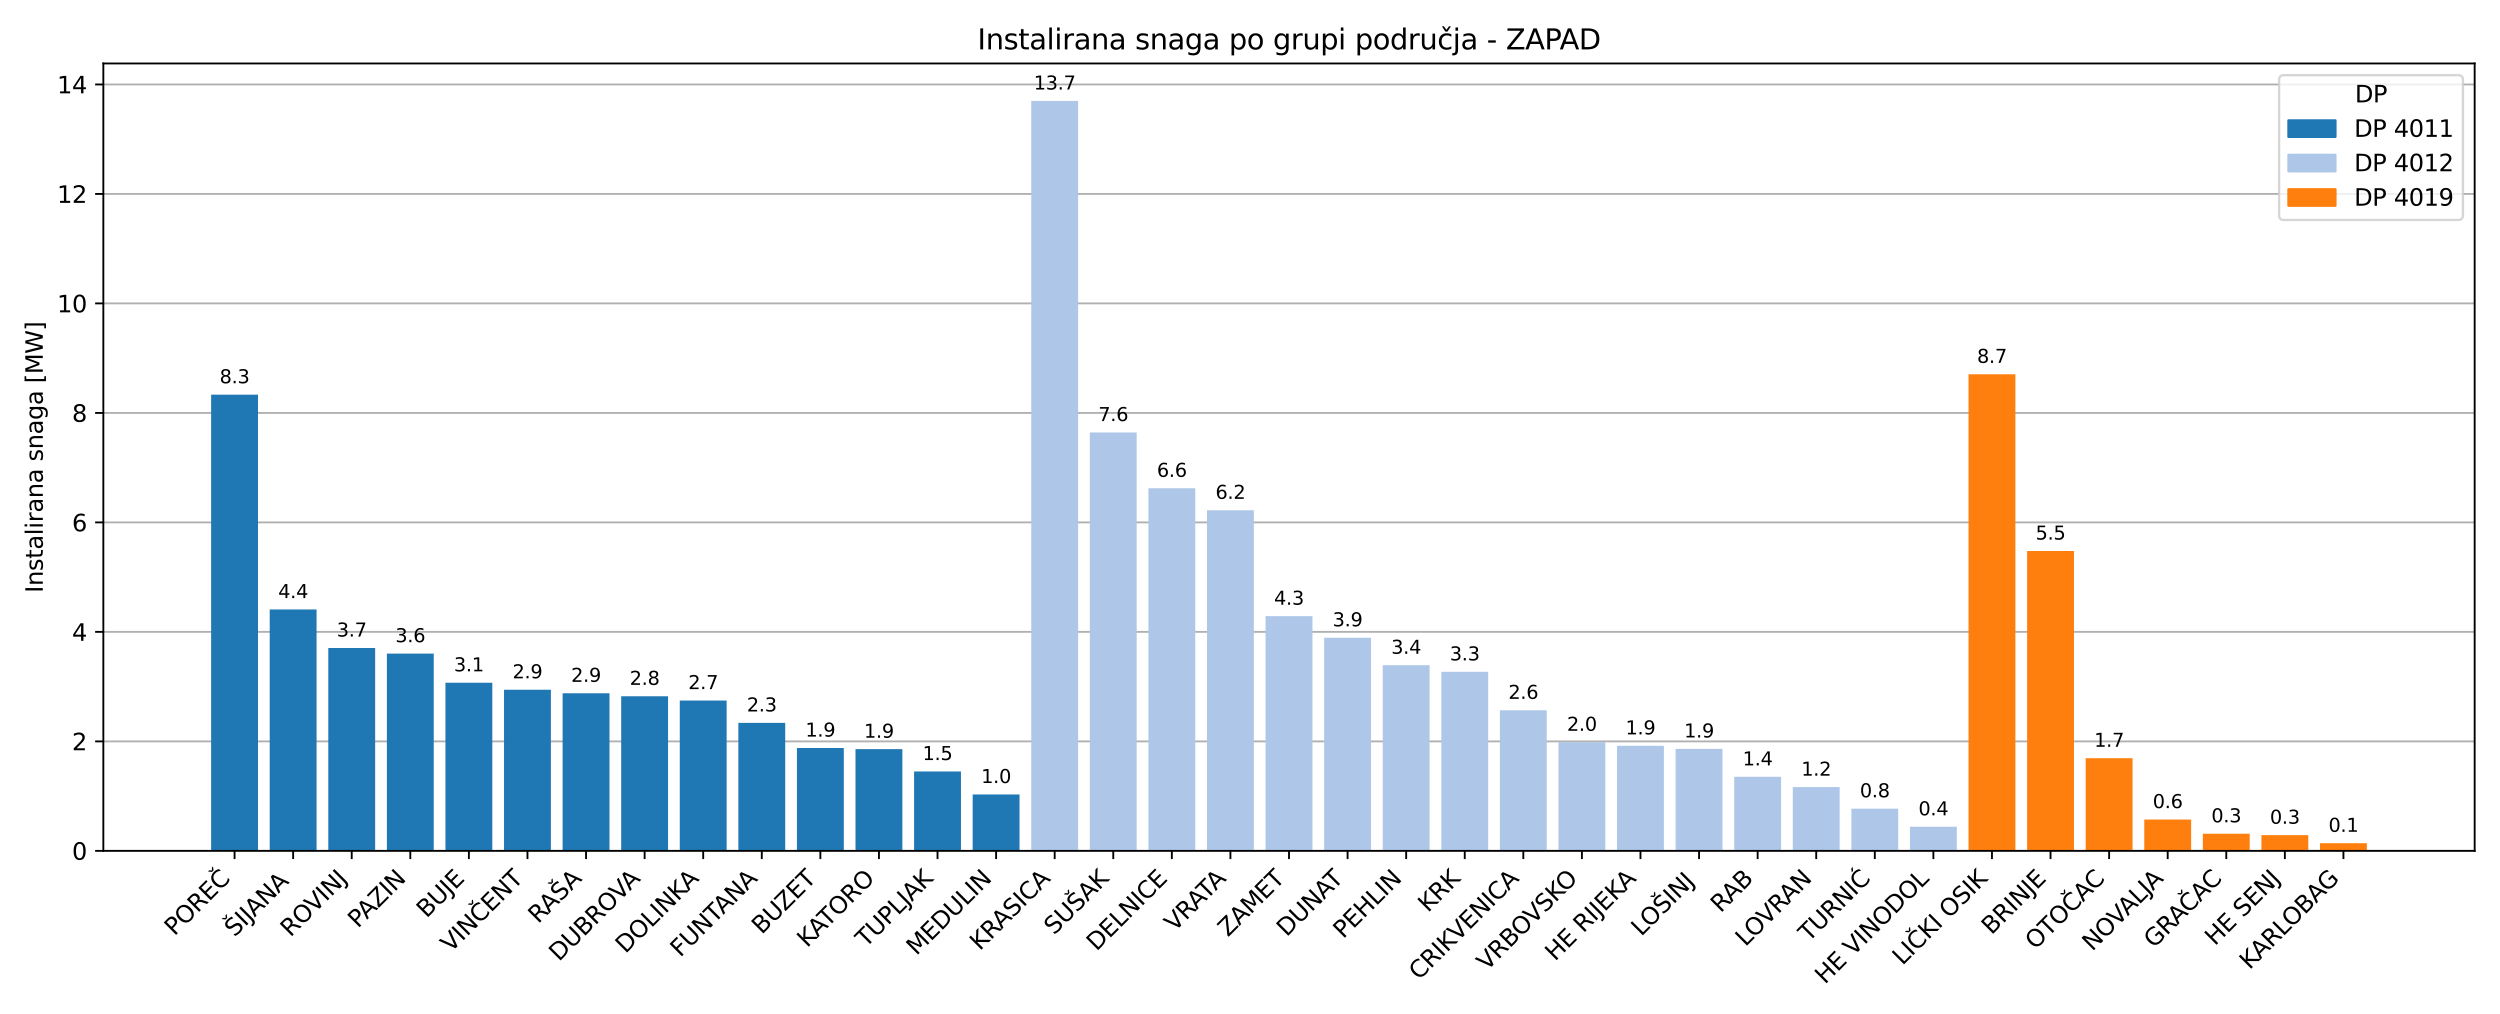 <?xml version="1.0" encoding="utf-8" standalone="no"?>
<!DOCTYPE svg PUBLIC "-//W3C//DTD SVG 1.1//EN"
  "http://www.w3.org/Graphics/SVG/1.1/DTD/svg11.dtd">
<svg xmlns:xlink="http://www.w3.org/1999/xlink" width="1065.6pt" height="432pt" viewBox="0 0 1065.6 432" xmlns="http://www.w3.org/2000/svg" version="1.1">
 <defs>
  <style type="text/css">*{stroke-linejoin: round; stroke-linecap: butt}</style>
 </defs>
 <g id="figure_1">
  <g id="patch_1">
   <path d="M 0 432 
L 1065.6 432 
L 1065.6 0 
L 0 0 
z
" style="fill: #ffffff"/>
  </g>
  <g id="axes_1">
   <g id="patch_2">
    <path d="M 44.05 362.67 
L 1054.8 362.67 
L 1054.8 27.05 
L 44.05 27.05 
z
" style="fill: #ffffff"/>
   </g>
   <g id="matplotlib.axis_1">
    <g id="xtick_1">
     <g id="line2d_1">
      <defs>
       <path id="m38e5f5cca8" d="M 0 0 
L 0 3.5 
" style="stroke: #000000; stroke-width: 0.8"/>
      </defs>
      <g>
       <use xlink:href="#m38e5f5cca8" x="99.981" y="362.67" style="stroke: #000000; stroke-width: 0.8"/>
      </g>
     </g>
     <g id="text_1">
      <!-- POREČ -->
      <g transform="translate(74.361 399.191) rotate(-45) scale(0.1 -0.1)">
       <defs>
        <path id="DejaVuSans-50" d="M 1259 4147 
L 1259 2394 
L 2053 2394 
Q 2494 2394 2734 2622 
Q 2975 2850 2975 3272 
Q 2975 3691 2734 3919 
Q 2494 4147 2053 4147 
L 1259 4147 
z
M 628 4666 
L 2053 4666 
Q 2838 4666 3239 4311 
Q 3641 3956 3641 3272 
Q 3641 2581 3239 2228 
Q 2838 1875 2053 1875 
L 1259 1875 
L 1259 0 
L 628 0 
L 628 4666 
z
" transform="scale(0.016)"/>
        <path id="DejaVuSans-4f" d="M 2522 4238 
Q 1834 4238 1429 3725 
Q 1025 3213 1025 2328 
Q 1025 1447 1429 934 
Q 1834 422 2522 422 
Q 3209 422 3611 934 
Q 4013 1447 4013 2328 
Q 4013 3213 3611 3725 
Q 3209 4238 2522 4238 
z
M 2522 4750 
Q 3503 4750 4090 4092 
Q 4678 3434 4678 2328 
Q 4678 1225 4090 567 
Q 3503 -91 2522 -91 
Q 1538 -91 948 565 
Q 359 1222 359 2328 
Q 359 3434 948 4092 
Q 1538 4750 2522 4750 
z
" transform="scale(0.016)"/>
        <path id="DejaVuSans-52" d="M 2841 2188 
Q 3044 2119 3236 1894 
Q 3428 1669 3622 1275 
L 4263 0 
L 3584 0 
L 2988 1197 
Q 2756 1666 2539 1819 
Q 2322 1972 1947 1972 
L 1259 1972 
L 1259 0 
L 628 0 
L 628 4666 
L 2053 4666 
Q 2853 4666 3247 4331 
Q 3641 3997 3641 3322 
Q 3641 2881 3436 2590 
Q 3231 2300 2841 2188 
z
M 1259 4147 
L 1259 2491 
L 2053 2491 
Q 2509 2491 2742 2702 
Q 2975 2913 2975 3322 
Q 2975 3731 2742 3939 
Q 2509 4147 2053 4147 
L 1259 4147 
z
" transform="scale(0.016)"/>
        <path id="DejaVuSans-45" d="M 628 4666 
L 3578 4666 
L 3578 4134 
L 1259 4134 
L 1259 2753 
L 3481 2753 
L 3481 2222 
L 1259 2222 
L 1259 531 
L 3634 531 
L 3634 0 
L 628 0 
L 628 4666 
z
" transform="scale(0.016)"/>
        <path id="DejaVuSans-10c" d="M 4122 4306 
L 4122 3641 
Q 3803 3938 3442 4084 
Q 3081 4231 2675 4231 
Q 1875 4231 1450 3742 
Q 1025 3253 1025 2328 
Q 1025 1406 1450 917 
Q 1875 428 2675 428 
Q 3081 428 3442 575 
Q 3803 722 4122 1019 
L 4122 359 
Q 3791 134 3420 21 
Q 3050 -91 2638 -91 
Q 1578 -91 968 557 
Q 359 1206 359 2328 
Q 359 3453 968 4101 
Q 1578 4750 2638 4750 
Q 3056 4750 3426 4639 
Q 3797 4528 4122 4306 
z
M 2247 5110 
L 1588 5941 
L 2022 5941 
L 2541 5385 
L 3059 5941 
L 3494 5941 
L 2834 5110 
L 2247 5110 
z
" transform="scale(0.016)"/>
       </defs>
       <use xlink:href="#DejaVuSans-50"/>
       <use xlink:href="#DejaVuSans-4f" transform="translate(60.303 0)"/>
       <use xlink:href="#DejaVuSans-52" transform="translate(139.014 0)"/>
       <use xlink:href="#DejaVuSans-45" transform="translate(208.496 0)"/>
       <use xlink:href="#DejaVuSans-10c" transform="translate(271.68 0)"/>
      </g>
     </g>
    </g>
    <g id="xtick_2">
     <g id="line2d_2">
      <g>
       <use xlink:href="#m38e5f5cca8" x="124.95" y="362.67" style="stroke: #000000; stroke-width: 0.8"/>
      </g>
     </g>
     <g id="text_2">
      <!-- ŠIJANA -->
      <g transform="translate(99.978 399.68) rotate(-45) scale(0.1 -0.1)">
       <defs>
        <path id="DejaVuSans-160" d="M 3425 4513 
L 3425 3897 
Q 3066 4069 2747 4153 
Q 2428 4238 2131 4238 
Q 1616 4238 1336 4038 
Q 1056 3838 1056 3469 
Q 1056 3159 1242 3001 
Q 1428 2844 1947 2747 
L 2328 2669 
Q 3034 2534 3370 2195 
Q 3706 1856 3706 1288 
Q 3706 609 3251 259 
Q 2797 -91 1919 -91 
Q 1588 -91 1214 -16 
Q 841 59 441 206 
L 441 856 
Q 825 641 1194 531 
Q 1563 422 1919 422 
Q 2459 422 2753 634 
Q 3047 847 3047 1241 
Q 3047 1584 2836 1778 
Q 2625 1972 2144 2069 
L 1759 2144 
Q 1053 2284 737 2584 
Q 422 2884 422 3419 
Q 422 4038 858 4394 
Q 1294 4750 2059 4750 
Q 2388 4750 2728 4690 
Q 3069 4631 3425 4513 
z
M 1741 5110 
L 1081 5941 
L 1516 5941 
L 2034 5385 
L 2553 5941 
L 2988 5941 
L 2328 5110 
L 1741 5110 
z
" transform="scale(0.016)"/>
        <path id="DejaVuSans-49" d="M 628 4666 
L 1259 4666 
L 1259 0 
L 628 0 
L 628 4666 
z
" transform="scale(0.016)"/>
        <path id="DejaVuSans-4a" d="M 628 4666 
L 1259 4666 
L 1259 325 
Q 1259 -519 939 -900 
Q 619 -1281 -91 -1281 
L -331 -1281 
L -331 -750 
L -134 -750 
Q 284 -750 456 -515 
Q 628 -281 628 325 
L 628 4666 
z
" transform="scale(0.016)"/>
        <path id="DejaVuSans-41" d="M 2188 4044 
L 1331 1722 
L 3047 1722 
L 2188 4044 
z
M 1831 4666 
L 2547 4666 
L 4325 0 
L 3669 0 
L 3244 1197 
L 1141 1197 
L 716 0 
L 50 0 
L 1831 4666 
z
" transform="scale(0.016)"/>
        <path id="DejaVuSans-4e" d="M 628 4666 
L 1478 4666 
L 3547 763 
L 3547 4666 
L 4159 4666 
L 4159 0 
L 3309 0 
L 1241 3903 
L 1241 0 
L 628 0 
L 628 4666 
z
" transform="scale(0.016)"/>
       </defs>
       <use xlink:href="#DejaVuSans-160"/>
       <use xlink:href="#DejaVuSans-49" transform="translate(63.477 0)"/>
       <use xlink:href="#DejaVuSans-4a" transform="translate(92.969 0)"/>
       <use xlink:href="#DejaVuSans-41" transform="translate(120.711 0)"/>
       <use xlink:href="#DejaVuSans-4e" transform="translate(189.119 0)"/>
       <use xlink:href="#DejaVuSans-41" transform="translate(263.924 0)"/>
      </g>
     </g>
    </g>
    <g id="xtick_3">
     <g id="line2d_3">
      <g>
       <use xlink:href="#m38e5f5cca8" x="149.919" y="362.67" style="stroke: #000000; stroke-width: 0.8"/>
      </g>
     </g>
     <g id="text_3">
      <!-- ROVINJ -->
      <g transform="translate(123.794 399.697) rotate(-45) scale(0.1 -0.1)">
       <defs>
        <path id="DejaVuSans-56" d="M 1831 0 
L 50 4666 
L 709 4666 
L 2188 738 
L 3669 4666 
L 4325 4666 
L 2547 0 
L 1831 0 
z
" transform="scale(0.016)"/>
       </defs>
       <use xlink:href="#DejaVuSans-52"/>
       <use xlink:href="#DejaVuSans-4f" transform="translate(69.482 0)"/>
       <use xlink:href="#DejaVuSans-56" transform="translate(146.443 0)"/>
       <use xlink:href="#DejaVuSans-49" transform="translate(214.852 0)"/>
       <use xlink:href="#DejaVuSans-4e" transform="translate(244.344 0)"/>
       <use xlink:href="#DejaVuSans-4a" transform="translate(319.148 0)"/>
      </g>
     </g>
    </g>
    <g id="xtick_4">
     <g id="line2d_4">
      <g>
       <use xlink:href="#m38e5f5cca8" x="174.888" y="362.67" style="stroke: #000000; stroke-width: 0.8"/>
      </g>
     </g>
     <g id="text_4">
      <!-- PAZIN -->
      <g transform="translate(152.548 395.912) rotate(-45) scale(0.1 -0.1)">
       <defs>
        <path id="DejaVuSans-5a" d="M 359 4666 
L 4025 4666 
L 4025 4184 
L 1075 531 
L 4097 531 
L 4097 0 
L 288 0 
L 288 481 
L 3238 4134 
L 359 4134 
L 359 4666 
z
" transform="scale(0.016)"/>
       </defs>
       <use xlink:href="#DejaVuSans-50"/>
       <use xlink:href="#DejaVuSans-41" transform="translate(53.928 0)"/>
       <use xlink:href="#DejaVuSans-5a" transform="translate(122.336 0)"/>
       <use xlink:href="#DejaVuSans-49" transform="translate(190.842 0)"/>
       <use xlink:href="#DejaVuSans-4e" transform="translate(220.334 0)"/>
      </g>
     </g>
    </g>
    <g id="xtick_5">
     <g id="line2d_5">
      <g>
       <use xlink:href="#m38e5f5cca8" x="199.857" y="362.67" style="stroke: #000000; stroke-width: 0.8"/>
      </g>
     </g>
     <g id="text_5">
      <!-- BUJE -->
      <g transform="translate(181.806 391.623) rotate(-45) scale(0.1 -0.1)">
       <defs>
        <path id="DejaVuSans-42" d="M 1259 2228 
L 1259 519 
L 2272 519 
Q 2781 519 3026 730 
Q 3272 941 3272 1375 
Q 3272 1813 3026 2020 
Q 2781 2228 2272 2228 
L 1259 2228 
z
M 1259 4147 
L 1259 2741 
L 2194 2741 
Q 2656 2741 2882 2914 
Q 3109 3088 3109 3444 
Q 3109 3797 2882 3972 
Q 2656 4147 2194 4147 
L 1259 4147 
z
M 628 4666 
L 2241 4666 
Q 2963 4666 3353 4366 
Q 3744 4066 3744 3513 
Q 3744 3084 3544 2831 
Q 3344 2578 2956 2516 
Q 3422 2416 3680 2098 
Q 3938 1781 3938 1306 
Q 3938 681 3513 340 
Q 3088 0 2303 0 
L 628 0 
L 628 4666 
z
" transform="scale(0.016)"/>
        <path id="DejaVuSans-55" d="M 556 4666 
L 1191 4666 
L 1191 1831 
Q 1191 1081 1462 751 
Q 1734 422 2344 422 
Q 2950 422 3222 751 
Q 3494 1081 3494 1831 
L 3494 4666 
L 4128 4666 
L 4128 1753 
Q 4128 841 3676 375 
Q 3225 -91 2344 -91 
Q 1459 -91 1007 375 
Q 556 841 556 1753 
L 556 4666 
z
" transform="scale(0.016)"/>
       </defs>
       <use xlink:href="#DejaVuSans-42"/>
       <use xlink:href="#DejaVuSans-55" transform="translate(68.604 0)"/>
       <use xlink:href="#DejaVuSans-4a" transform="translate(141.797 0)"/>
       <use xlink:href="#DejaVuSans-45" transform="translate(171.289 0)"/>
      </g>
     </g>
    </g>
    <g id="xtick_6">
     <g id="line2d_6">
      <g>
       <use xlink:href="#m38e5f5cca8" x="224.826" y="362.67" style="stroke: #000000; stroke-width: 0.8"/>
      </g>
     </g>
     <g id="text_6">
      <!-- VINČENT -->
      <g transform="translate(192.128 406.27) rotate(-45) scale(0.1 -0.1)">
       <defs>
        <path id="DejaVuSans-54" d="M -19 4666 
L 3928 4666 
L 3928 4134 
L 2272 4134 
L 2272 0 
L 1638 0 
L 1638 4134 
L -19 4134 
L -19 4666 
z
" transform="scale(0.016)"/>
       </defs>
       <use xlink:href="#DejaVuSans-56"/>
       <use xlink:href="#DejaVuSans-49" transform="translate(68.408 0)"/>
       <use xlink:href="#DejaVuSans-4e" transform="translate(97.9 0)"/>
       <use xlink:href="#DejaVuSans-10c" transform="translate(172.705 0)"/>
       <use xlink:href="#DejaVuSans-45" transform="translate(242.529 0)"/>
       <use xlink:href="#DejaVuSans-4e" transform="translate(305.713 0)"/>
       <use xlink:href="#DejaVuSans-54" transform="translate(380.518 0)"/>
      </g>
     </g>
    </g>
    <g id="xtick_7">
     <g id="line2d_7">
      <g>
       <use xlink:href="#m38e5f5cca8" x="249.796" y="362.67" style="stroke: #000000; stroke-width: 0.8"/>
      </g>
     </g>
     <g id="text_7">
      <!-- RAŠA -->
      <g transform="translate(229.399 393.969) rotate(-45) scale(0.1 -0.1)">
       <use xlink:href="#DejaVuSans-52"/>
       <use xlink:href="#DejaVuSans-41" transform="translate(65.482 0)"/>
       <use xlink:href="#DejaVuSans-160" transform="translate(133.891 0)"/>
       <use xlink:href="#DejaVuSans-41" transform="translate(199.242 0)"/>
      </g>
     </g>
    </g>
    <g id="xtick_8">
     <g id="line2d_8">
      <g>
       <use xlink:href="#m38e5f5cca8" x="274.765" y="362.67" style="stroke: #000000; stroke-width: 0.8"/>
      </g>
     </g>
     <g id="text_8">
      <!-- DUBROVA -->
      <g transform="translate(238.244 410.093) rotate(-45) scale(0.1 -0.1)">
       <defs>
        <path id="DejaVuSans-44" d="M 1259 4147 
L 1259 519 
L 2022 519 
Q 2988 519 3436 956 
Q 3884 1394 3884 2338 
Q 3884 3275 3436 3711 
Q 2988 4147 2022 4147 
L 1259 4147 
z
M 628 4666 
L 1925 4666 
Q 3281 4666 3915 4102 
Q 4550 3538 4550 2338 
Q 4550 1131 3912 565 
Q 3275 0 1925 0 
L 628 0 
L 628 4666 
z
" transform="scale(0.016)"/>
       </defs>
       <use xlink:href="#DejaVuSans-44"/>
       <use xlink:href="#DejaVuSans-55" transform="translate(77.002 0)"/>
       <use xlink:href="#DejaVuSans-42" transform="translate(150.195 0)"/>
       <use xlink:href="#DejaVuSans-52" transform="translate(218.799 0)"/>
       <use xlink:href="#DejaVuSans-4f" transform="translate(288.281 0)"/>
       <use xlink:href="#DejaVuSans-56" transform="translate(365.242 0)"/>
       <use xlink:href="#DejaVuSans-41" transform="translate(427.275 0)"/>
      </g>
     </g>
    </g>
    <g id="xtick_9">
     <g id="line2d_9">
      <g>
       <use xlink:href="#m38e5f5cca8" x="299.734" y="362.67" style="stroke: #000000; stroke-width: 0.8"/>
      </g>
     </g>
     <g id="text_9">
      <!-- DOLINKA -->
      <g transform="translate(266.586 406.72) rotate(-45) scale(0.1 -0.1)">
       <defs>
        <path id="DejaVuSans-4c" d="M 628 4666 
L 1259 4666 
L 1259 531 
L 3531 531 
L 3531 0 
L 628 0 
L 628 4666 
z
" transform="scale(0.016)"/>
        <path id="DejaVuSans-4b" d="M 628 4666 
L 1259 4666 
L 1259 2694 
L 3353 4666 
L 4166 4666 
L 1850 2491 
L 4331 0 
L 3500 0 
L 1259 2247 
L 1259 0 
L 628 0 
L 628 4666 
z
" transform="scale(0.016)"/>
       </defs>
       <use xlink:href="#DejaVuSans-44"/>
       <use xlink:href="#DejaVuSans-4f" transform="translate(77.002 0)"/>
       <use xlink:href="#DejaVuSans-4c" transform="translate(155.713 0)"/>
       <use xlink:href="#DejaVuSans-49" transform="translate(211.426 0)"/>
       <use xlink:href="#DejaVuSans-4e" transform="translate(240.918 0)"/>
       <use xlink:href="#DejaVuSans-4b" transform="translate(315.723 0)"/>
       <use xlink:href="#DejaVuSans-41" transform="translate(379.549 0)"/>
      </g>
     </g>
    </g>
    <g id="xtick_10">
     <g id="line2d_10">
      <g>
       <use xlink:href="#m38e5f5cca8" x="324.703" y="362.67" style="stroke: #000000; stroke-width: 0.8"/>
      </g>
     </g>
     <g id="text_10">
      <!-- FUNTANA -->
      <g transform="translate(289.965 408.31) rotate(-45) scale(0.1 -0.1)">
       <defs>
        <path id="DejaVuSans-46" d="M 628 4666 
L 3309 4666 
L 3309 4134 
L 1259 4134 
L 1259 2759 
L 3109 2759 
L 3109 2228 
L 1259 2228 
L 1259 0 
L 628 0 
L 628 4666 
z
" transform="scale(0.016)"/>
       </defs>
       <use xlink:href="#DejaVuSans-46"/>
       <use xlink:href="#DejaVuSans-55" transform="translate(57.52 0)"/>
       <use xlink:href="#DejaVuSans-4e" transform="translate(130.713 0)"/>
       <use xlink:href="#DejaVuSans-54" transform="translate(205.518 0)"/>
       <use xlink:href="#DejaVuSans-41" transform="translate(258.852 0)"/>
       <use xlink:href="#DejaVuSans-4e" transform="translate(327.26 0)"/>
       <use xlink:href="#DejaVuSans-41" transform="translate(402.064 0)"/>
      </g>
     </g>
    </g>
    <g id="xtick_11">
     <g id="line2d_11">
      <g>
       <use xlink:href="#m38e5f5cca8" x="349.672" y="362.67" style="stroke: #000000; stroke-width: 0.8"/>
      </g>
     </g>
     <g id="text_11">
      <!-- BUZET -->
      <g transform="translate(324.668 398.576) rotate(-45) scale(0.1 -0.1)">
       <use xlink:href="#DejaVuSans-42"/>
       <use xlink:href="#DejaVuSans-55" transform="translate(68.604 0)"/>
       <use xlink:href="#DejaVuSans-5a" transform="translate(140.047 0)"/>
       <use xlink:href="#DejaVuSans-45" transform="translate(208.553 0)"/>
       <use xlink:href="#DejaVuSans-54" transform="translate(271.736 0)"/>
      </g>
     </g>
    </g>
    <g id="xtick_12">
     <g id="line2d_12">
      <g>
       <use xlink:href="#m38e5f5cca8" x="374.641" y="362.67" style="stroke: #000000; stroke-width: 0.8"/>
      </g>
     </g>
     <g id="text_12">
      <!-- KATORO -->
      <g transform="translate(344.004 404.21) rotate(-45) scale(0.1 -0.1)">
       <use xlink:href="#DejaVuSans-4b"/>
       <use xlink:href="#DejaVuSans-41" transform="translate(63.826 0)"/>
       <use xlink:href="#DejaVuSans-54" transform="translate(124.484 0)"/>
       <use xlink:href="#DejaVuSans-4f" transform="translate(185.568 0)"/>
       <use xlink:href="#DejaVuSans-52" transform="translate(264.279 0)"/>
       <use xlink:href="#DejaVuSans-4f" transform="translate(333.762 0)"/>
      </g>
     </g>
    </g>
    <g id="xtick_13">
     <g id="line2d_13">
      <g>
       <use xlink:href="#m38e5f5cca8" x="399.61" y="362.67" style="stroke: #000000; stroke-width: 0.8"/>
      </g>
     </g>
     <g id="text_13">
      <!-- TUPLJAK -->
      <g transform="translate(369.006 404.176) rotate(-45) scale(0.1 -0.1)">
       <use xlink:href="#DejaVuSans-54"/>
       <use xlink:href="#DejaVuSans-55" transform="translate(61.084 0)"/>
       <use xlink:href="#DejaVuSans-50" transform="translate(134.277 0)"/>
       <use xlink:href="#DejaVuSans-4c" transform="translate(194.58 0)"/>
       <use xlink:href="#DejaVuSans-4a" transform="translate(250.293 0)"/>
       <use xlink:href="#DejaVuSans-41" transform="translate(278.035 0)"/>
       <use xlink:href="#DejaVuSans-4b" transform="translate(346.443 0)"/>
      </g>
     </g>
    </g>
    <g id="xtick_14">
     <g id="line2d_14">
      <g>
       <use xlink:href="#m38e5f5cca8" x="424.579" y="362.67" style="stroke: #000000; stroke-width: 0.8"/>
      </g>
     </g>
     <g id="text_14">
      <!-- MEDULIN -->
      <g transform="translate(390.604 407.547) rotate(-45) scale(0.1 -0.1)">
       <defs>
        <path id="DejaVuSans-4d" d="M 628 4666 
L 1569 4666 
L 2759 1491 
L 3956 4666 
L 4897 4666 
L 4897 0 
L 4281 0 
L 4281 4097 
L 3078 897 
L 2444 897 
L 1241 4097 
L 1241 0 
L 628 0 
L 628 4666 
z
" transform="scale(0.016)"/>
       </defs>
       <use xlink:href="#DejaVuSans-4d"/>
       <use xlink:href="#DejaVuSans-45" transform="translate(86.279 0)"/>
       <use xlink:href="#DejaVuSans-44" transform="translate(149.463 0)"/>
       <use xlink:href="#DejaVuSans-55" transform="translate(226.465 0)"/>
       <use xlink:href="#DejaVuSans-4c" transform="translate(299.658 0)"/>
       <use xlink:href="#DejaVuSans-49" transform="translate(355.371 0)"/>
       <use xlink:href="#DejaVuSans-4e" transform="translate(384.863 0)"/>
      </g>
     </g>
    </g>
    <g id="xtick_15">
     <g id="line2d_15">
      <g>
       <use xlink:href="#m38e5f5cca8" x="449.549" y="362.67" style="stroke: #000000; stroke-width: 0.8"/>
      </g>
     </g>
     <g id="text_15">
      <!-- KRASICA -->
      <g transform="translate(417.624 405.497) rotate(-45) scale(0.1 -0.1)">
       <defs>
        <path id="DejaVuSans-53" d="M 3425 4513 
L 3425 3897 
Q 3066 4069 2747 4153 
Q 2428 4238 2131 4238 
Q 1616 4238 1336 4038 
Q 1056 3838 1056 3469 
Q 1056 3159 1242 3001 
Q 1428 2844 1947 2747 
L 2328 2669 
Q 3034 2534 3370 2195 
Q 3706 1856 3706 1288 
Q 3706 609 3251 259 
Q 2797 -91 1919 -91 
Q 1588 -91 1214 -16 
Q 841 59 441 206 
L 441 856 
Q 825 641 1194 531 
Q 1563 422 1919 422 
Q 2459 422 2753 634 
Q 3047 847 3047 1241 
Q 3047 1584 2836 1778 
Q 2625 1972 2144 2069 
L 1759 2144 
Q 1053 2284 737 2584 
Q 422 2884 422 3419 
Q 422 4038 858 4394 
Q 1294 4750 2059 4750 
Q 2388 4750 2728 4690 
Q 3069 4631 3425 4513 
z
" transform="scale(0.016)"/>
        <path id="DejaVuSans-43" d="M 4122 4306 
L 4122 3641 
Q 3803 3938 3442 4084 
Q 3081 4231 2675 4231 
Q 1875 4231 1450 3742 
Q 1025 3253 1025 2328 
Q 1025 1406 1450 917 
Q 1875 428 2675 428 
Q 3081 428 3442 575 
Q 3803 722 4122 1019 
L 4122 359 
Q 3791 134 3420 21 
Q 3050 -91 2638 -91 
Q 1578 -91 968 557 
Q 359 1206 359 2328 
Q 359 3453 968 4101 
Q 1578 4750 2638 4750 
Q 3056 4750 3426 4639 
Q 3797 4528 4122 4306 
z
" transform="scale(0.016)"/>
       </defs>
       <use xlink:href="#DejaVuSans-4b"/>
       <use xlink:href="#DejaVuSans-52" transform="translate(65.576 0)"/>
       <use xlink:href="#DejaVuSans-41" transform="translate(131.059 0)"/>
       <use xlink:href="#DejaVuSans-53" transform="translate(199.467 0)"/>
       <use xlink:href="#DejaVuSans-49" transform="translate(262.943 0)"/>
       <use xlink:href="#DejaVuSans-43" transform="translate(292.436 0)"/>
       <use xlink:href="#DejaVuSans-41" transform="translate(362.26 0)"/>
      </g>
     </g>
    </g>
    <g id="xtick_16">
     <g id="line2d_16">
      <g>
       <use xlink:href="#m38e5f5cca8" x="474.518" y="362.67" style="stroke: #000000; stroke-width: 0.8"/>
      </g>
     </g>
     <g id="text_16">
      <!-- SUŠAK -->
      <g transform="translate(449.287 398.802) rotate(-45) scale(0.1 -0.1)">
       <use xlink:href="#DejaVuSans-53"/>
       <use xlink:href="#DejaVuSans-55" transform="translate(63.477 0)"/>
       <use xlink:href="#DejaVuSans-160" transform="translate(136.67 0)"/>
       <use xlink:href="#DejaVuSans-41" transform="translate(202.021 0)"/>
       <use xlink:href="#DejaVuSans-4b" transform="translate(270.43 0)"/>
      </g>
     </g>
    </g>
    <g id="xtick_17">
     <g id="line2d_17">
      <g>
       <use xlink:href="#m38e5f5cca8" x="499.487" y="362.67" style="stroke: #000000; stroke-width: 0.8"/>
      </g>
     </g>
     <g id="text_17">
      <!-- DELNICE -->
      <g transform="translate(467.382 405.677) rotate(-45) scale(0.1 -0.1)">
       <use xlink:href="#DejaVuSans-44"/>
       <use xlink:href="#DejaVuSans-45" transform="translate(77.002 0)"/>
       <use xlink:href="#DejaVuSans-4c" transform="translate(140.186 0)"/>
       <use xlink:href="#DejaVuSans-4e" transform="translate(195.898 0)"/>
       <use xlink:href="#DejaVuSans-49" transform="translate(270.703 0)"/>
       <use xlink:href="#DejaVuSans-43" transform="translate(300.195 0)"/>
       <use xlink:href="#DejaVuSans-45" transform="translate(370.02 0)"/>
      </g>
     </g>
    </g>
    <g id="xtick_18">
     <g id="line2d_18">
      <g>
       <use xlink:href="#m38e5f5cca8" x="524.456" y="362.67" style="stroke: #000000; stroke-width: 0.8"/>
      </g>
     </g>
     <g id="text_18">
      <!-- VRATA -->
      <g transform="translate(500.621 397.407) rotate(-45) scale(0.1 -0.1)">
       <use xlink:href="#DejaVuSans-56"/>
       <use xlink:href="#DejaVuSans-52" transform="translate(68.408 0)"/>
       <use xlink:href="#DejaVuSans-41" transform="translate(133.891 0)"/>
       <use xlink:href="#DejaVuSans-54" transform="translate(194.549 0)"/>
       <use xlink:href="#DejaVuSans-41" transform="translate(247.883 0)"/>
      </g>
     </g>
    </g>
    <g id="xtick_19">
     <g id="line2d_19">
      <g>
       <use xlink:href="#m38e5f5cca8" x="549.425" y="362.67" style="stroke: #000000; stroke-width: 0.8"/>
      </g>
     </g>
     <g id="text_19">
      <!-- ZAMET -->
      <g transform="translate(523.386 399.611) rotate(-45) scale(0.1 -0.1)">
       <use xlink:href="#DejaVuSans-5a"/>
       <use xlink:href="#DejaVuSans-41" transform="translate(68.506 0)"/>
       <use xlink:href="#DejaVuSans-4d" transform="translate(136.914 0)"/>
       <use xlink:href="#DejaVuSans-45" transform="translate(223.193 0)"/>
       <use xlink:href="#DejaVuSans-54" transform="translate(286.377 0)"/>
      </g>
     </g>
    </g>
    <g id="xtick_20">
     <g id="line2d_20">
      <g>
       <use xlink:href="#m38e5f5cca8" x="574.394" y="362.67" style="stroke: #000000; stroke-width: 0.8"/>
      </g>
     </g>
     <g id="text_20">
      <!-- DUNAT -->
      <g transform="translate(548.406 399.56) rotate(-45) scale(0.1 -0.1)">
       <use xlink:href="#DejaVuSans-44"/>
       <use xlink:href="#DejaVuSans-55" transform="translate(77.002 0)"/>
       <use xlink:href="#DejaVuSans-4e" transform="translate(150.195 0)"/>
       <use xlink:href="#DejaVuSans-41" transform="translate(225 0)"/>
       <use xlink:href="#DejaVuSans-54" transform="translate(285.658 0)"/>
      </g>
     </g>
    </g>
    <g id="xtick_21">
     <g id="line2d_21">
      <g>
       <use xlink:href="#m38e5f5cca8" x="599.363" y="362.67" style="stroke: #000000; stroke-width: 0.8"/>
      </g>
     </g>
     <g id="text_21">
      <!-- PEHLIN -->
      <g transform="translate(572.527 400.408) rotate(-45) scale(0.1 -0.1)">
       <defs>
        <path id="DejaVuSans-48" d="M 628 4666 
L 1259 4666 
L 1259 2753 
L 3553 2753 
L 3553 4666 
L 4184 4666 
L 4184 0 
L 3553 0 
L 3553 2222 
L 1259 2222 
L 1259 0 
L 628 0 
L 628 4666 
z
" transform="scale(0.016)"/>
       </defs>
       <use xlink:href="#DejaVuSans-50"/>
       <use xlink:href="#DejaVuSans-45" transform="translate(60.303 0)"/>
       <use xlink:href="#DejaVuSans-48" transform="translate(123.486 0)"/>
       <use xlink:href="#DejaVuSans-4c" transform="translate(198.682 0)"/>
       <use xlink:href="#DejaVuSans-49" transform="translate(254.395 0)"/>
       <use xlink:href="#DejaVuSans-4e" transform="translate(283.887 0)"/>
      </g>
     </g>
    </g>
    <g id="xtick_22">
     <g id="line2d_22">
      <g>
       <use xlink:href="#m38e5f5cca8" x="624.332" y="362.67" style="stroke: #000000; stroke-width: 0.8"/>
      </g>
     </g>
     <g id="text_22">
      <!-- KRK -->
      <g transform="translate(608.674 389.23) rotate(-45) scale(0.1 -0.1)">
       <use xlink:href="#DejaVuSans-4b"/>
       <use xlink:href="#DejaVuSans-52" transform="translate(65.576 0)"/>
       <use xlink:href="#DejaVuSans-4b" transform="translate(135.059 0)"/>
      </g>
     </g>
    </g>
    <g id="xtick_23">
     <g id="line2d_23">
      <g>
       <use xlink:href="#m38e5f5cca8" x="649.301" y="362.67" style="stroke: #000000; stroke-width: 0.8"/>
      </g>
     </g>
     <g id="text_23">
      <!-- CRIKVENICA -->
      <g transform="translate(604.801 418.072) rotate(-45) scale(0.1 -0.1)">
       <use xlink:href="#DejaVuSans-43"/>
       <use xlink:href="#DejaVuSans-52" transform="translate(69.824 0)"/>
       <use xlink:href="#DejaVuSans-49" transform="translate(139.307 0)"/>
       <use xlink:href="#DejaVuSans-4b" transform="translate(168.799 0)"/>
       <use xlink:href="#DejaVuSans-56" transform="translate(234.375 0)"/>
       <use xlink:href="#DejaVuSans-45" transform="translate(302.783 0)"/>
       <use xlink:href="#DejaVuSans-4e" transform="translate(365.967 0)"/>
       <use xlink:href="#DejaVuSans-49" transform="translate(440.771 0)"/>
       <use xlink:href="#DejaVuSans-43" transform="translate(470.264 0)"/>
       <use xlink:href="#DejaVuSans-41" transform="translate(540.088 0)"/>
      </g>
     </g>
    </g>
    <g id="xtick_24">
     <g id="line2d_24">
      <g>
       <use xlink:href="#m38e5f5cca8" x="674.271" y="362.67" style="stroke: #000000; stroke-width: 0.8"/>
      </g>
     </g>
     <g id="text_24">
      <!-- VRBOVSKO -->
      <g transform="translate(633.739 414.104) rotate(-45) scale(0.1 -0.1)">
       <use xlink:href="#DejaVuSans-56"/>
       <use xlink:href="#DejaVuSans-52" transform="translate(68.408 0)"/>
       <use xlink:href="#DejaVuSans-42" transform="translate(137.891 0)"/>
       <use xlink:href="#DejaVuSans-4f" transform="translate(204.744 0)"/>
       <use xlink:href="#DejaVuSans-56" transform="translate(281.705 0)"/>
       <use xlink:href="#DejaVuSans-53" transform="translate(350.113 0)"/>
       <use xlink:href="#DejaVuSans-4b" transform="translate(413.59 0)"/>
       <use xlink:href="#DejaVuSans-4f" transform="translate(473.666 0)"/>
      </g>
     </g>
    </g>
    <g id="xtick_25">
     <g id="line2d_25">
      <g>
       <use xlink:href="#m38e5f5cca8" x="699.24" y="362.67" style="stroke: #000000; stroke-width: 0.8"/>
      </g>
     </g>
     <g id="text_25">
      <!-- HE RIJEKA -->
      <g transform="translate(662.833 409.979) rotate(-45) scale(0.1 -0.1)">
       <defs>
        <path id="DejaVuSans-20" transform="scale(0.016)"/>
       </defs>
       <use xlink:href="#DejaVuSans-48"/>
       <use xlink:href="#DejaVuSans-45" transform="translate(75.195 0)"/>
       <use xlink:href="#DejaVuSans-20" transform="translate(138.379 0)"/>
       <use xlink:href="#DejaVuSans-52" transform="translate(170.166 0)"/>
       <use xlink:href="#DejaVuSans-49" transform="translate(239.648 0)"/>
       <use xlink:href="#DejaVuSans-4a" transform="translate(269.141 0)"/>
       <use xlink:href="#DejaVuSans-45" transform="translate(298.633 0)"/>
       <use xlink:href="#DejaVuSans-4b" transform="translate(361.816 0)"/>
       <use xlink:href="#DejaVuSans-41" transform="translate(425.643 0)"/>
      </g>
     </g>
    </g>
    <g id="xtick_26">
     <g id="line2d_26">
      <g>
       <use xlink:href="#m38e5f5cca8" x="724.209" y="362.67" style="stroke: #000000; stroke-width: 0.8"/>
      </g>
     </g>
     <g id="text_26">
      <!-- LOŠINJ -->
      <g transform="translate(699.537 399.379) rotate(-45) scale(0.1 -0.1)">
       <use xlink:href="#DejaVuSans-4c"/>
       <use xlink:href="#DejaVuSans-4f" transform="translate(52.088 0)"/>
       <use xlink:href="#DejaVuSans-160" transform="translate(130.799 0)"/>
       <use xlink:href="#DejaVuSans-49" transform="translate(194.275 0)"/>
       <use xlink:href="#DejaVuSans-4e" transform="translate(223.768 0)"/>
       <use xlink:href="#DejaVuSans-4a" transform="translate(298.572 0)"/>
      </g>
     </g>
    </g>
    <g id="xtick_27">
     <g id="line2d_27">
      <g>
       <use xlink:href="#m38e5f5cca8" x="749.178" y="362.67" style="stroke: #000000; stroke-width: 0.8"/>
      </g>
     </g>
     <g id="text_27">
      <!-- RAB -->
      <g transform="translate(733.388 389.361) rotate(-45) scale(0.1 -0.1)">
       <use xlink:href="#DejaVuSans-52"/>
       <use xlink:href="#DejaVuSans-41" transform="translate(65.482 0)"/>
       <use xlink:href="#DejaVuSans-42" transform="translate(133.891 0)"/>
      </g>
     </g>
    </g>
    <g id="xtick_28">
     <g id="line2d_28">
      <g>
       <use xlink:href="#m38e5f5cca8" x="774.147" y="362.67" style="stroke: #000000; stroke-width: 0.8"/>
      </g>
     </g>
     <g id="text_28">
      <!-- LOVRAN -->
      <g transform="translate(743.956 403.763) rotate(-45) scale(0.1 -0.1)">
       <use xlink:href="#DejaVuSans-4c"/>
       <use xlink:href="#DejaVuSans-4f" transform="translate(52.088 0)"/>
       <use xlink:href="#DejaVuSans-56" transform="translate(129.049 0)"/>
       <use xlink:href="#DejaVuSans-52" transform="translate(197.457 0)"/>
       <use xlink:href="#DejaVuSans-41" transform="translate(262.939 0)"/>
       <use xlink:href="#DejaVuSans-4e" transform="translate(331.348 0)"/>
      </g>
     </g>
    </g>
    <g id="xtick_29">
     <g id="line2d_29">
      <g>
       <use xlink:href="#m38e5f5cca8" x="799.116" y="362.67" style="stroke: #000000; stroke-width: 0.8"/>
      </g>
     </g>
     <g id="text_29">
      <!-- TURNIĆ -->
      <g transform="translate(770.925 401.763) rotate(-45) scale(0.1 -0.1)">
       <defs>
        <path id="DejaVuSans-106" d="M 4122 4306 
L 4122 3641 
Q 3803 3938 3442 4084 
Q 3081 4231 2675 4231 
Q 1875 4231 1450 3742 
Q 1025 3253 1025 2328 
Q 1025 1406 1450 917 
Q 1875 428 2675 428 
Q 3081 428 3442 575 
Q 3803 722 4122 1019 
L 4122 359 
Q 3791 134 3420 21 
Q 3050 -91 2638 -91 
Q 1578 -91 968 557 
Q 359 1206 359 2328 
Q 359 3453 968 4101 
Q 1578 4750 2638 4750 
Q 3056 4750 3426 4639 
Q 3797 4528 4122 4306 
z
M 2713 5935 
L 3291 5935 
L 2578 5110 
L 2100 5110 
L 2713 5935 
z
" transform="scale(0.016)"/>
       </defs>
       <use xlink:href="#DejaVuSans-54"/>
       <use xlink:href="#DejaVuSans-55" transform="translate(61.084 0)"/>
       <use xlink:href="#DejaVuSans-52" transform="translate(134.277 0)"/>
       <use xlink:href="#DejaVuSans-4e" transform="translate(203.76 0)"/>
       <use xlink:href="#DejaVuSans-49" transform="translate(278.564 0)"/>
       <use xlink:href="#DejaVuSans-106" transform="translate(308.057 0)"/>
      </g>
     </g>
    </g>
    <g id="xtick_30">
     <g id="line2d_30">
      <g>
       <use xlink:href="#m38e5f5cca8" x="824.085" y="362.67" style="stroke: #000000; stroke-width: 0.8"/>
      </g>
     </g>
     <g id="text_30">
      <!-- HE VINODOL -->
      <g transform="translate(777.852 419.806) rotate(-45) scale(0.1 -0.1)">
       <use xlink:href="#DejaVuSans-48"/>
       <use xlink:href="#DejaVuSans-45" transform="translate(75.195 0)"/>
       <use xlink:href="#DejaVuSans-20" transform="translate(138.379 0)"/>
       <use xlink:href="#DejaVuSans-56" transform="translate(170.166 0)"/>
       <use xlink:href="#DejaVuSans-49" transform="translate(238.574 0)"/>
       <use xlink:href="#DejaVuSans-4e" transform="translate(268.066 0)"/>
       <use xlink:href="#DejaVuSans-4f" transform="translate(342.871 0)"/>
       <use xlink:href="#DejaVuSans-44" transform="translate(421.582 0)"/>
       <use xlink:href="#DejaVuSans-4f" transform="translate(498.584 0)"/>
       <use xlink:href="#DejaVuSans-4c" transform="translate(577.295 0)"/>
      </g>
     </g>
    </g>
    <g id="xtick_31">
     <g id="line2d_31">
      <g>
       <use xlink:href="#m38e5f5cca8" x="849.054" y="362.67" style="stroke: #000000; stroke-width: 0.8"/>
      </g>
     </g>
     <g id="text_31">
      <!-- LIČKI OSIK -->
      <g transform="translate(810.872 411.755) rotate(-45) scale(0.1 -0.1)">
       <use xlink:href="#DejaVuSans-4c"/>
       <use xlink:href="#DejaVuSans-49" transform="translate(55.713 0)"/>
       <use xlink:href="#DejaVuSans-10c" transform="translate(85.205 0)"/>
       <use xlink:href="#DejaVuSans-4b" transform="translate(155.029 0)"/>
       <use xlink:href="#DejaVuSans-49" transform="translate(220.605 0)"/>
       <use xlink:href="#DejaVuSans-20" transform="translate(250.098 0)"/>
       <use xlink:href="#DejaVuSans-4f" transform="translate(281.885 0)"/>
       <use xlink:href="#DejaVuSans-53" transform="translate(360.596 0)"/>
       <use xlink:href="#DejaVuSans-49" transform="translate(424.072 0)"/>
       <use xlink:href="#DejaVuSans-4b" transform="translate(453.564 0)"/>
      </g>
     </g>
    </g>
    <g id="xtick_32">
     <g id="line2d_32">
      <g>
       <use xlink:href="#m38e5f5cca8" x="874.024" y="362.67" style="stroke: #000000; stroke-width: 0.8"/>
      </g>
     </g>
     <g id="text_32">
      <!-- BRINJE -->
      <g transform="translate(848.858 398.737) rotate(-45) scale(0.1 -0.1)">
       <use xlink:href="#DejaVuSans-42"/>
       <use xlink:href="#DejaVuSans-52" transform="translate(68.604 0)"/>
       <use xlink:href="#DejaVuSans-49" transform="translate(138.086 0)"/>
       <use xlink:href="#DejaVuSans-4e" transform="translate(167.578 0)"/>
       <use xlink:href="#DejaVuSans-4a" transform="translate(242.383 0)"/>
       <use xlink:href="#DejaVuSans-45" transform="translate(271.875 0)"/>
      </g>
     </g>
    </g>
    <g id="xtick_33">
     <g id="line2d_33">
      <g>
       <use xlink:href="#m38e5f5cca8" x="898.993" y="362.67" style="stroke: #000000; stroke-width: 0.8"/>
      </g>
     </g>
     <g id="text_33">
      <!-- OTOČAC -->
      <g transform="translate(867.482 405.082) rotate(-45) scale(0.1 -0.1)">
       <use xlink:href="#DejaVuSans-4f"/>
       <use xlink:href="#DejaVuSans-54" transform="translate(78.711 0)"/>
       <use xlink:href="#DejaVuSans-4f" transform="translate(139.795 0)"/>
       <use xlink:href="#DejaVuSans-10c" transform="translate(218.506 0)"/>
       <use xlink:href="#DejaVuSans-41" transform="translate(288.33 0)"/>
       <use xlink:href="#DejaVuSans-43" transform="translate(354.988 0)"/>
      </g>
     </g>
    </g>
    <g id="xtick_34">
     <g id="line2d_34">
      <g>
       <use xlink:href="#m38e5f5cca8" x="923.962" y="362.67" style="stroke: #000000; stroke-width: 0.8"/>
      </g>
     </g>
     <g id="text_34">
      <!-- NOVALJA -->
      <g transform="translate(891.796 405.738) rotate(-45) scale(0.1 -0.1)">
       <use xlink:href="#DejaVuSans-4e"/>
       <use xlink:href="#DejaVuSans-4f" transform="translate(74.805 0)"/>
       <use xlink:href="#DejaVuSans-56" transform="translate(151.766 0)"/>
       <use xlink:href="#DejaVuSans-41" transform="translate(213.799 0)"/>
       <use xlink:href="#DejaVuSans-4c" transform="translate(282.207 0)"/>
       <use xlink:href="#DejaVuSans-4a" transform="translate(337.92 0)"/>
       <use xlink:href="#DejaVuSans-41" transform="translate(365.662 0)"/>
      </g>
     </g>
    </g>
    <g id="xtick_35">
     <g id="line2d_35">
      <g>
       <use xlink:href="#m38e5f5cca8" x="948.931" y="362.67" style="stroke: #000000; stroke-width: 0.8"/>
      </g>
     </g>
     <g id="text_35">
      <!-- GRAČAC -->
      <g transform="translate(918.049 404.454) rotate(-45) scale(0.1 -0.1)">
       <defs>
        <path id="DejaVuSans-47" d="M 3809 666 
L 3809 1919 
L 2778 1919 
L 2778 2438 
L 4434 2438 
L 4434 434 
Q 4069 175 3628 42 
Q 3188 -91 2688 -91 
Q 1594 -91 976 548 
Q 359 1188 359 2328 
Q 359 3472 976 4111 
Q 1594 4750 2688 4750 
Q 3144 4750 3555 4637 
Q 3966 4525 4313 4306 
L 4313 3634 
Q 3963 3931 3569 4081 
Q 3175 4231 2741 4231 
Q 1884 4231 1454 3753 
Q 1025 3275 1025 2328 
Q 1025 1384 1454 906 
Q 1884 428 2741 428 
Q 3075 428 3337 486 
Q 3600 544 3809 666 
z
" transform="scale(0.016)"/>
       </defs>
       <use xlink:href="#DejaVuSans-47"/>
       <use xlink:href="#DejaVuSans-52" transform="translate(77.49 0)"/>
       <use xlink:href="#DejaVuSans-41" transform="translate(142.973 0)"/>
       <use xlink:href="#DejaVuSans-10c" transform="translate(209.631 0)"/>
       <use xlink:href="#DejaVuSans-41" transform="translate(279.455 0)"/>
       <use xlink:href="#DejaVuSans-43" transform="translate(346.113 0)"/>
      </g>
     </g>
    </g>
    <g id="xtick_36">
     <g id="line2d_36">
      <g>
       <use xlink:href="#m38e5f5cca8" x="973.9" y="362.67" style="stroke: #000000; stroke-width: 0.8"/>
      </g>
     </g>
     <g id="text_36">
      <!-- HE SENJ -->
      <g transform="translate(944.063 403.409) rotate(-45) scale(0.1 -0.1)">
       <use xlink:href="#DejaVuSans-48"/>
       <use xlink:href="#DejaVuSans-45" transform="translate(75.195 0)"/>
       <use xlink:href="#DejaVuSans-20" transform="translate(138.379 0)"/>
       <use xlink:href="#DejaVuSans-53" transform="translate(170.166 0)"/>
       <use xlink:href="#DejaVuSans-45" transform="translate(233.643 0)"/>
       <use xlink:href="#DejaVuSans-4e" transform="translate(296.826 0)"/>
       <use xlink:href="#DejaVuSans-4a" transform="translate(371.631 0)"/>
      </g>
     </g>
    </g>
    <g id="xtick_37">
     <g id="line2d_37">
      <g>
       <use xlink:href="#m38e5f5cca8" x="998.869" y="362.67" style="stroke: #000000; stroke-width: 0.8"/>
      </g>
     </g>
     <g id="text_37">
      <!-- KARLOBAG -->
      <g transform="translate(958.841 413.6) rotate(-45) scale(0.1 -0.1)">
       <use xlink:href="#DejaVuSans-4b"/>
       <use xlink:href="#DejaVuSans-41" transform="translate(63.826 0)"/>
       <use xlink:href="#DejaVuSans-52" transform="translate(132.234 0)"/>
       <use xlink:href="#DejaVuSans-4c" transform="translate(201.717 0)"/>
       <use xlink:href="#DejaVuSans-4f" transform="translate(253.805 0)"/>
       <use xlink:href="#DejaVuSans-42" transform="translate(332.516 0)"/>
       <use xlink:href="#DejaVuSans-41" transform="translate(401.119 0)"/>
       <use xlink:href="#DejaVuSans-47" transform="translate(467.777 0)"/>
      </g>
     </g>
    </g>
   </g>
   <g id="matplotlib.axis_2">
    <g id="ytick_1">
     <g id="line2d_38">
      <path d="M 44.05 362.67 
L 1054.8 362.67 
" clip-path="url(#pd97ebce9cf)" style="fill: none; stroke: #b0b0b0; stroke-width: 0.8; stroke-linecap: square"/>
     </g>
     <g id="line2d_39">
      <defs>
       <path id="mdd739ce39f" d="M 0 0 
L -3.5 0 
" style="stroke: #000000; stroke-width: 0.8"/>
      </defs>
      <g>
       <use xlink:href="#mdd739ce39f" x="44.05" y="362.67" style="stroke: #000000; stroke-width: 0.8"/>
      </g>
     </g>
     <g id="text_38">
      <!-- 0 -->
      <g transform="translate(30.688 366.469) scale(0.1 -0.1)">
       <defs>
        <path id="DejaVuSans-30" d="M 2034 4250 
Q 1547 4250 1301 3770 
Q 1056 3291 1056 2328 
Q 1056 1369 1301 889 
Q 1547 409 2034 409 
Q 2525 409 2770 889 
Q 3016 1369 3016 2328 
Q 3016 3291 2770 3770 
Q 2525 4250 2034 4250 
z
M 2034 4750 
Q 2819 4750 3233 4129 
Q 3647 3509 3647 2328 
Q 3647 1150 3233 529 
Q 2819 -91 2034 -91 
Q 1250 -91 836 529 
Q 422 1150 422 2328 
Q 422 3509 836 4129 
Q 1250 4750 2034 4750 
z
" transform="scale(0.016)"/>
       </defs>
       <use xlink:href="#DejaVuSans-30"/>
      </g>
     </g>
    </g>
    <g id="ytick_2">
     <g id="line2d_40">
      <path d="M 44.05 316.002 
L 1054.8 316.002 
" clip-path="url(#pd97ebce9cf)" style="fill: none; stroke: #b0b0b0; stroke-width: 0.8; stroke-linecap: square"/>
     </g>
     <g id="line2d_41">
      <g>
       <use xlink:href="#mdd739ce39f" x="44.05" y="316.002" style="stroke: #000000; stroke-width: 0.8"/>
      </g>
     </g>
     <g id="text_39">
      <!-- 2 -->
      <g transform="translate(30.688 319.801) scale(0.1 -0.1)">
       <defs>
        <path id="DejaVuSans-32" d="M 1228 531 
L 3431 531 
L 3431 0 
L 469 0 
L 469 531 
Q 828 903 1448 1529 
Q 2069 2156 2228 2338 
Q 2531 2678 2651 2914 
Q 2772 3150 2772 3378 
Q 2772 3750 2511 3984 
Q 2250 4219 1831 4219 
Q 1534 4219 1204 4116 
Q 875 4013 500 3803 
L 500 4441 
Q 881 4594 1212 4672 
Q 1544 4750 1819 4750 
Q 2544 4750 2975 4387 
Q 3406 4025 3406 3419 
Q 3406 3131 3298 2873 
Q 3191 2616 2906 2266 
Q 2828 2175 2409 1742 
Q 1991 1309 1228 531 
z
" transform="scale(0.016)"/>
       </defs>
       <use xlink:href="#DejaVuSans-32"/>
      </g>
     </g>
    </g>
    <g id="ytick_3">
     <g id="line2d_42">
      <path d="M 44.05 269.334 
L 1054.8 269.334 
" clip-path="url(#pd97ebce9cf)" style="fill: none; stroke: #b0b0b0; stroke-width: 0.8; stroke-linecap: square"/>
     </g>
     <g id="line2d_43">
      <g>
       <use xlink:href="#mdd739ce39f" x="44.05" y="269.334" style="stroke: #000000; stroke-width: 0.8"/>
      </g>
     </g>
     <g id="text_40">
      <!-- 4 -->
      <g transform="translate(30.688 273.133) scale(0.1 -0.1)">
       <defs>
        <path id="DejaVuSans-34" d="M 2419 4116 
L 825 1625 
L 2419 1625 
L 2419 4116 
z
M 2253 4666 
L 3047 4666 
L 3047 1625 
L 3713 1625 
L 3713 1100 
L 3047 1100 
L 3047 0 
L 2419 0 
L 2419 1100 
L 313 1100 
L 313 1709 
L 2253 4666 
z
" transform="scale(0.016)"/>
       </defs>
       <use xlink:href="#DejaVuSans-34"/>
      </g>
     </g>
    </g>
    <g id="ytick_4">
     <g id="line2d_44">
      <path d="M 44.05 222.666 
L 1054.8 222.666 
" clip-path="url(#pd97ebce9cf)" style="fill: none; stroke: #b0b0b0; stroke-width: 0.8; stroke-linecap: square"/>
     </g>
     <g id="line2d_45">
      <g>
       <use xlink:href="#mdd739ce39f" x="44.05" y="222.666" style="stroke: #000000; stroke-width: 0.8"/>
      </g>
     </g>
     <g id="text_41">
      <!-- 6 -->
      <g transform="translate(30.688 226.465) scale(0.1 -0.1)">
       <defs>
        <path id="DejaVuSans-36" d="M 2113 2584 
Q 1688 2584 1439 2293 
Q 1191 2003 1191 1497 
Q 1191 994 1439 701 
Q 1688 409 2113 409 
Q 2538 409 2786 701 
Q 3034 994 3034 1497 
Q 3034 2003 2786 2293 
Q 2538 2584 2113 2584 
z
M 3366 4563 
L 3366 3988 
Q 3128 4100 2886 4159 
Q 2644 4219 2406 4219 
Q 1781 4219 1451 3797 
Q 1122 3375 1075 2522 
Q 1259 2794 1537 2939 
Q 1816 3084 2150 3084 
Q 2853 3084 3261 2657 
Q 3669 2231 3669 1497 
Q 3669 778 3244 343 
Q 2819 -91 2113 -91 
Q 1303 -91 875 529 
Q 447 1150 447 2328 
Q 447 3434 972 4092 
Q 1497 4750 2381 4750 
Q 2619 4750 2861 4703 
Q 3103 4656 3366 4563 
z
" transform="scale(0.016)"/>
       </defs>
       <use xlink:href="#DejaVuSans-36"/>
      </g>
     </g>
    </g>
    <g id="ytick_5">
     <g id="line2d_46">
      <path d="M 44.05 175.998 
L 1054.8 175.998 
" clip-path="url(#pd97ebce9cf)" style="fill: none; stroke: #b0b0b0; stroke-width: 0.8; stroke-linecap: square"/>
     </g>
     <g id="line2d_47">
      <g>
       <use xlink:href="#mdd739ce39f" x="44.05" y="175.998" style="stroke: #000000; stroke-width: 0.8"/>
      </g>
     </g>
     <g id="text_42">
      <!-- 8 -->
      <g transform="translate(30.688 179.798) scale(0.1 -0.1)">
       <defs>
        <path id="DejaVuSans-38" d="M 2034 2216 
Q 1584 2216 1326 1975 
Q 1069 1734 1069 1313 
Q 1069 891 1326 650 
Q 1584 409 2034 409 
Q 2484 409 2743 651 
Q 3003 894 3003 1313 
Q 3003 1734 2745 1975 
Q 2488 2216 2034 2216 
z
M 1403 2484 
Q 997 2584 770 2862 
Q 544 3141 544 3541 
Q 544 4100 942 4425 
Q 1341 4750 2034 4750 
Q 2731 4750 3128 4425 
Q 3525 4100 3525 3541 
Q 3525 3141 3298 2862 
Q 3072 2584 2669 2484 
Q 3125 2378 3379 2068 
Q 3634 1759 3634 1313 
Q 3634 634 3220 271 
Q 2806 -91 2034 -91 
Q 1263 -91 848 271 
Q 434 634 434 1313 
Q 434 1759 690 2068 
Q 947 2378 1403 2484 
z
M 1172 3481 
Q 1172 3119 1398 2916 
Q 1625 2713 2034 2713 
Q 2441 2713 2670 2916 
Q 2900 3119 2900 3481 
Q 2900 3844 2670 4047 
Q 2441 4250 2034 4250 
Q 1625 4250 1398 4047 
Q 1172 3844 1172 3481 
z
" transform="scale(0.016)"/>
       </defs>
       <use xlink:href="#DejaVuSans-38"/>
      </g>
     </g>
    </g>
    <g id="ytick_6">
     <g id="line2d_48">
      <path d="M 44.05 129.33 
L 1054.8 129.33 
" clip-path="url(#pd97ebce9cf)" style="fill: none; stroke: #b0b0b0; stroke-width: 0.8; stroke-linecap: square"/>
     </g>
     <g id="line2d_49">
      <g>
       <use xlink:href="#mdd739ce39f" x="44.05" y="129.33" style="stroke: #000000; stroke-width: 0.8"/>
      </g>
     </g>
     <g id="text_43">
      <!-- 10 -->
      <g transform="translate(24.325 133.13) scale(0.1 -0.1)">
       <defs>
        <path id="DejaVuSans-31" d="M 794 531 
L 1825 531 
L 1825 4091 
L 703 3866 
L 703 4441 
L 1819 4666 
L 2450 4666 
L 2450 531 
L 3481 531 
L 3481 0 
L 794 0 
L 794 531 
z
" transform="scale(0.016)"/>
       </defs>
       <use xlink:href="#DejaVuSans-31"/>
       <use xlink:href="#DejaVuSans-30" transform="translate(63.623 0)"/>
      </g>
     </g>
    </g>
    <g id="ytick_7">
     <g id="line2d_50">
      <path d="M 44.05 82.663 
L 1054.8 82.663 
" clip-path="url(#pd97ebce9cf)" style="fill: none; stroke: #b0b0b0; stroke-width: 0.8; stroke-linecap: square"/>
     </g>
     <g id="line2d_51">
      <g>
       <use xlink:href="#mdd739ce39f" x="44.05" y="82.663" style="stroke: #000000; stroke-width: 0.8"/>
      </g>
     </g>
     <g id="text_44">
      <!-- 12 -->
      <g transform="translate(24.325 86.462) scale(0.1 -0.1)">
       <use xlink:href="#DejaVuSans-31"/>
       <use xlink:href="#DejaVuSans-32" transform="translate(63.623 0)"/>
      </g>
     </g>
    </g>
    <g id="ytick_8">
     <g id="line2d_52">
      <path d="M 44.05 35.995 
L 1054.8 35.995 
" clip-path="url(#pd97ebce9cf)" style="fill: none; stroke: #b0b0b0; stroke-width: 0.8; stroke-linecap: square"/>
     </g>
     <g id="line2d_53">
      <g>
       <use xlink:href="#mdd739ce39f" x="44.05" y="35.995" style="stroke: #000000; stroke-width: 0.8"/>
      </g>
     </g>
     <g id="text_45">
      <!-- 14 -->
      <g transform="translate(24.325 39.794) scale(0.1 -0.1)">
       <use xlink:href="#DejaVuSans-31"/>
       <use xlink:href="#DejaVuSans-34" transform="translate(63.623 0)"/>
      </g>
     </g>
    </g>
    <g id="text_46">
     <!-- Instalirana snaga [MW] -->
     <g transform="translate(18.245 252.676) rotate(-90) scale(0.1 -0.1)">
      <defs>
       <path id="DejaVuSans-6e" d="M 3513 2113 
L 3513 0 
L 2938 0 
L 2938 2094 
Q 2938 2591 2744 2837 
Q 2550 3084 2163 3084 
Q 1697 3084 1428 2787 
Q 1159 2491 1159 1978 
L 1159 0 
L 581 0 
L 581 3500 
L 1159 3500 
L 1159 2956 
Q 1366 3272 1645 3428 
Q 1925 3584 2291 3584 
Q 2894 3584 3203 3211 
Q 3513 2838 3513 2113 
z
" transform="scale(0.016)"/>
       <path id="DejaVuSans-73" d="M 2834 3397 
L 2834 2853 
Q 2591 2978 2328 3040 
Q 2066 3103 1784 3103 
Q 1356 3103 1142 2972 
Q 928 2841 928 2578 
Q 928 2378 1081 2264 
Q 1234 2150 1697 2047 
L 1894 2003 
Q 2506 1872 2764 1633 
Q 3022 1394 3022 966 
Q 3022 478 2636 193 
Q 2250 -91 1575 -91 
Q 1294 -91 989 -36 
Q 684 19 347 128 
L 347 722 
Q 666 556 975 473 
Q 1284 391 1588 391 
Q 1994 391 2212 530 
Q 2431 669 2431 922 
Q 2431 1156 2273 1281 
Q 2116 1406 1581 1522 
L 1381 1569 
Q 847 1681 609 1914 
Q 372 2147 372 2553 
Q 372 3047 722 3315 
Q 1072 3584 1716 3584 
Q 2034 3584 2315 3537 
Q 2597 3491 2834 3397 
z
" transform="scale(0.016)"/>
       <path id="DejaVuSans-74" d="M 1172 4494 
L 1172 3500 
L 2356 3500 
L 2356 3053 
L 1172 3053 
L 1172 1153 
Q 1172 725 1289 603 
Q 1406 481 1766 481 
L 2356 481 
L 2356 0 
L 1766 0 
Q 1100 0 847 248 
Q 594 497 594 1153 
L 594 3053 
L 172 3053 
L 172 3500 
L 594 3500 
L 594 4494 
L 1172 4494 
z
" transform="scale(0.016)"/>
       <path id="DejaVuSans-61" d="M 2194 1759 
Q 1497 1759 1228 1600 
Q 959 1441 959 1056 
Q 959 750 1161 570 
Q 1363 391 1709 391 
Q 2188 391 2477 730 
Q 2766 1069 2766 1631 
L 2766 1759 
L 2194 1759 
z
M 3341 1997 
L 3341 0 
L 2766 0 
L 2766 531 
Q 2569 213 2275 61 
Q 1981 -91 1556 -91 
Q 1019 -91 701 211 
Q 384 513 384 1019 
Q 384 1609 779 1909 
Q 1175 2209 1959 2209 
L 2766 2209 
L 2766 2266 
Q 2766 2663 2505 2880 
Q 2244 3097 1772 3097 
Q 1472 3097 1187 3025 
Q 903 2953 641 2809 
L 641 3341 
Q 956 3463 1253 3523 
Q 1550 3584 1831 3584 
Q 2591 3584 2966 3190 
Q 3341 2797 3341 1997 
z
" transform="scale(0.016)"/>
       <path id="DejaVuSans-6c" d="M 603 4863 
L 1178 4863 
L 1178 0 
L 603 0 
L 603 4863 
z
" transform="scale(0.016)"/>
       <path id="DejaVuSans-69" d="M 603 3500 
L 1178 3500 
L 1178 0 
L 603 0 
L 603 3500 
z
M 603 4863 
L 1178 4863 
L 1178 4134 
L 603 4134 
L 603 4863 
z
" transform="scale(0.016)"/>
       <path id="DejaVuSans-72" d="M 2631 2963 
Q 2534 3019 2420 3045 
Q 2306 3072 2169 3072 
Q 1681 3072 1420 2755 
Q 1159 2438 1159 1844 
L 1159 0 
L 581 0 
L 581 3500 
L 1159 3500 
L 1159 2956 
Q 1341 3275 1631 3429 
Q 1922 3584 2338 3584 
Q 2397 3584 2469 3576 
Q 2541 3569 2628 3553 
L 2631 2963 
z
" transform="scale(0.016)"/>
       <path id="DejaVuSans-67" d="M 2906 1791 
Q 2906 2416 2648 2759 
Q 2391 3103 1925 3103 
Q 1463 3103 1205 2759 
Q 947 2416 947 1791 
Q 947 1169 1205 825 
Q 1463 481 1925 481 
Q 2391 481 2648 825 
Q 2906 1169 2906 1791 
z
M 3481 434 
Q 3481 -459 3084 -895 
Q 2688 -1331 1869 -1331 
Q 1566 -1331 1297 -1286 
Q 1028 -1241 775 -1147 
L 775 -588 
Q 1028 -725 1275 -790 
Q 1522 -856 1778 -856 
Q 2344 -856 2625 -561 
Q 2906 -266 2906 331 
L 2906 616 
Q 2728 306 2450 153 
Q 2172 0 1784 0 
Q 1141 0 747 490 
Q 353 981 353 1791 
Q 353 2603 747 3093 
Q 1141 3584 1784 3584 
Q 2172 3584 2450 3431 
Q 2728 3278 2906 2969 
L 2906 3500 
L 3481 3500 
L 3481 434 
z
" transform="scale(0.016)"/>
       <path id="DejaVuSans-5b" d="M 550 4863 
L 1875 4863 
L 1875 4416 
L 1125 4416 
L 1125 -397 
L 1875 -397 
L 1875 -844 
L 550 -844 
L 550 4863 
z
" transform="scale(0.016)"/>
       <path id="DejaVuSans-57" d="M 213 4666 
L 850 4666 
L 1831 722 
L 2809 4666 
L 3519 4666 
L 4500 722 
L 5478 4666 
L 6119 4666 
L 4947 0 
L 4153 0 
L 3169 4050 
L 2175 0 
L 1381 0 
L 213 4666 
z
" transform="scale(0.016)"/>
       <path id="DejaVuSans-5d" d="M 1947 4863 
L 1947 -844 
L 622 -844 
L 622 -397 
L 1369 -397 
L 1369 4416 
L 622 4416 
L 622 4863 
L 1947 4863 
z
" transform="scale(0.016)"/>
      </defs>
      <use xlink:href="#DejaVuSans-49"/>
      <use xlink:href="#DejaVuSans-6e" transform="translate(29.492 0)"/>
      <use xlink:href="#DejaVuSans-73" transform="translate(92.871 0)"/>
      <use xlink:href="#DejaVuSans-74" transform="translate(144.971 0)"/>
      <use xlink:href="#DejaVuSans-61" transform="translate(184.18 0)"/>
      <use xlink:href="#DejaVuSans-6c" transform="translate(245.459 0)"/>
      <use xlink:href="#DejaVuSans-69" transform="translate(273.242 0)"/>
      <use xlink:href="#DejaVuSans-72" transform="translate(301.025 0)"/>
      <use xlink:href="#DejaVuSans-61" transform="translate(342.139 0)"/>
      <use xlink:href="#DejaVuSans-6e" transform="translate(403.418 0)"/>
      <use xlink:href="#DejaVuSans-61" transform="translate(466.797 0)"/>
      <use xlink:href="#DejaVuSans-20" transform="translate(528.076 0)"/>
      <use xlink:href="#DejaVuSans-73" transform="translate(559.863 0)"/>
      <use xlink:href="#DejaVuSans-6e" transform="translate(611.963 0)"/>
      <use xlink:href="#DejaVuSans-61" transform="translate(675.342 0)"/>
      <use xlink:href="#DejaVuSans-67" transform="translate(736.621 0)"/>
      <use xlink:href="#DejaVuSans-61" transform="translate(800.098 0)"/>
      <use xlink:href="#DejaVuSans-20" transform="translate(861.377 0)"/>
      <use xlink:href="#DejaVuSans-5b" transform="translate(893.164 0)"/>
      <use xlink:href="#DejaVuSans-4d" transform="translate(932.178 0)"/>
      <use xlink:href="#DejaVuSans-57" transform="translate(1018.457 0)"/>
      <use xlink:href="#DejaVuSans-5d" transform="translate(1117.334 0)"/>
     </g>
    </g>
   </g>
   <g id="patch_3">
    <path d="M 89.993 362.67 
L 109.968 362.67 
L 109.968 168.22 
L 89.993 168.22 
z
" clip-path="url(#pd97ebce9cf)" style="fill: #1f77b4"/>
   </g>
   <g id="patch_4">
    <path d="M 114.962 362.67 
L 134.938 362.67 
L 134.938 259.792 
L 114.962 259.792 
z
" clip-path="url(#pd97ebce9cf)" style="fill: #1f77b4"/>
   </g>
   <g id="patch_5">
    <path d="M 139.931 362.67 
L 159.907 362.67 
L 159.907 276.193 
L 139.931 276.193 
z
" clip-path="url(#pd97ebce9cf)" style="fill: #1f77b4"/>
   </g>
   <g id="patch_6">
    <path d="M 164.901 362.67 
L 184.876 362.67 
L 184.876 278.593 
L 164.901 278.593 
z
" clip-path="url(#pd97ebce9cf)" style="fill: #1f77b4"/>
   </g>
   <g id="patch_7">
    <path d="M 189.87 362.67 
L 209.845 362.67 
L 209.845 291.011 
L 189.87 291.011 
z
" clip-path="url(#pd97ebce9cf)" style="fill: #1f77b4"/>
   </g>
   <g id="patch_8">
    <path d="M 214.839 362.67 
L 234.814 362.67 
L 234.814 293.983 
L 214.839 293.983 
z
" clip-path="url(#pd97ebce9cf)" style="fill: #1f77b4"/>
   </g>
   <g id="patch_9">
    <path d="M 239.808 362.67 
L 259.783 362.67 
L 259.783 295.491 
L 239.808 295.491 
z
" clip-path="url(#pd97ebce9cf)" style="fill: #1f77b4"/>
   </g>
   <g id="patch_10">
    <path d="M 264.777 362.67 
L 284.752 362.67 
L 284.752 296.774 
L 264.777 296.774 
z
" clip-path="url(#pd97ebce9cf)" style="fill: #1f77b4"/>
   </g>
   <g id="patch_11">
    <path d="M 289.746 362.67 
L 309.721 362.67 
L 309.721 298.586 
L 289.746 298.586 
z
" clip-path="url(#pd97ebce9cf)" style="fill: #1f77b4"/>
   </g>
   <g id="patch_12">
    <path d="M 314.715 362.67 
L 334.691 362.67 
L 334.691 308.107 
L 314.715 308.107 
z
" clip-path="url(#pd97ebce9cf)" style="fill: #1f77b4"/>
   </g>
   <g id="patch_13">
    <path d="M 339.684 362.67 
L 359.66 362.67 
L 359.66 318.837 
L 339.684 318.837 
z
" clip-path="url(#pd97ebce9cf)" style="fill: #1f77b4"/>
   </g>
   <g id="patch_14">
    <path d="M 364.654 362.67 
L 384.629 362.67 
L 384.629 319.321 
L 364.654 319.321 
z
" clip-path="url(#pd97ebce9cf)" style="fill: #1f77b4"/>
   </g>
   <g id="patch_15">
    <path d="M 389.623 362.67 
L 409.598 362.67 
L 409.598 328.822 
L 389.623 328.822 
z
" clip-path="url(#pd97ebce9cf)" style="fill: #1f77b4"/>
   </g>
   <g id="patch_16">
    <path d="M 414.592 362.67 
L 434.567 362.67 
L 434.567 338.62 
L 414.592 338.62 
z
" clip-path="url(#pd97ebce9cf)" style="fill: #1f77b4"/>
   </g>
   <g id="patch_17">
    <path d="M 439.561 362.67 
L 459.536 362.67 
L 459.536 43.032 
L 439.561 43.032 
z
" clip-path="url(#pd97ebce9cf)" style="fill: #aec7e8"/>
   </g>
   <g id="patch_18">
    <path d="M 464.53 362.67 
L 484.505 362.67 
L 484.505 184.343 
L 464.53 184.343 
z
" clip-path="url(#pd97ebce9cf)" style="fill: #aec7e8"/>
   </g>
   <g id="patch_19">
    <path d="M 489.499 362.67 
L 509.474 362.67 
L 509.474 208.116 
L 489.499 208.116 
z
" clip-path="url(#pd97ebce9cf)" style="fill: #aec7e8"/>
   </g>
   <g id="patch_20">
    <path d="M 514.468 362.67 
L 534.444 362.67 
L 534.444 217.491 
L 514.468 217.491 
z
" clip-path="url(#pd97ebce9cf)" style="fill: #aec7e8"/>
   </g>
   <g id="patch_21">
    <path d="M 539.437 362.67 
L 559.413 362.67 
L 559.413 262.626 
L 539.437 262.626 
z
" clip-path="url(#pd97ebce9cf)" style="fill: #aec7e8"/>
   </g>
   <g id="patch_22">
    <path d="M 564.406 362.67 
L 584.382 362.67 
L 584.382 271.827 
L 564.406 271.827 
z
" clip-path="url(#pd97ebce9cf)" style="fill: #aec7e8"/>
   </g>
   <g id="patch_23">
    <path d="M 589.376 362.67 
L 609.351 362.67 
L 609.351 283.529 
L 589.376 283.529 
z
" clip-path="url(#pd97ebce9cf)" style="fill: #aec7e8"/>
   </g>
   <g id="patch_24">
    <path d="M 614.345 362.67 
L 634.32 362.67 
L 634.32 286.357 
L 614.345 286.357 
z
" clip-path="url(#pd97ebce9cf)" style="fill: #aec7e8"/>
   </g>
   <g id="patch_25">
    <path d="M 639.314 362.67 
L 659.289 362.67 
L 659.289 302.75 
L 639.314 302.75 
z
" clip-path="url(#pd97ebce9cf)" style="fill: #aec7e8"/>
   </g>
   <g id="patch_26">
    <path d="M 664.283 362.67 
L 684.258 362.67 
L 684.258 316.356 
L 664.283 316.356 
z
" clip-path="url(#pd97ebce9cf)" style="fill: #aec7e8"/>
   </g>
   <g id="patch_27">
    <path d="M 689.252 362.67 
L 709.227 362.67 
L 709.227 317.891 
L 689.252 317.891 
z
" clip-path="url(#pd97ebce9cf)" style="fill: #aec7e8"/>
   </g>
   <g id="patch_28">
    <path d="M 714.221 362.67 
L 734.196 362.67 
L 734.196 319.202 
L 714.221 319.202 
z
" clip-path="url(#pd97ebce9cf)" style="fill: #aec7e8"/>
   </g>
   <g id="patch_29">
    <path d="M 739.19 362.67 
L 759.166 362.67 
L 759.166 331.115 
L 739.19 331.115 
z
" clip-path="url(#pd97ebce9cf)" style="fill: #aec7e8"/>
   </g>
   <g id="patch_30">
    <path d="M 764.159 362.67 
L 784.135 362.67 
L 784.135 335.487 
L 764.159 335.487 
z
" clip-path="url(#pd97ebce9cf)" style="fill: #aec7e8"/>
   </g>
   <g id="patch_31">
    <path d="M 789.129 362.67 
L 809.104 362.67 
L 809.104 344.699 
L 789.129 344.699 
z
" clip-path="url(#pd97ebce9cf)" style="fill: #aec7e8"/>
   </g>
   <g id="patch_32">
    <path d="M 814.098 362.67 
L 834.073 362.67 
L 834.073 352.384 
L 814.098 352.384 
z
" clip-path="url(#pd97ebce9cf)" style="fill: #aec7e8"/>
   </g>
   <g id="patch_33">
    <path d="M 839.067 362.67 
L 859.042 362.67 
L 859.042 159.535 
L 839.067 159.535 
z
" clip-path="url(#pd97ebce9cf)" style="fill: #ff7f0e"/>
   </g>
   <g id="patch_34">
    <path d="M 864.036 362.67 
L 884.011 362.67 
L 884.011 234.86 
L 864.036 234.86 
z
" clip-path="url(#pd97ebce9cf)" style="fill: #ff7f0e"/>
   </g>
   <g id="patch_35">
    <path d="M 889.005 362.67 
L 908.98 362.67 
L 908.98 323.184 
L 889.005 323.184 
z
" clip-path="url(#pd97ebce9cf)" style="fill: #ff7f0e"/>
   </g>
   <g id="patch_36">
    <path d="M 913.974 362.67 
L 933.949 362.67 
L 933.949 349.306 
L 913.974 349.306 
z
" clip-path="url(#pd97ebce9cf)" style="fill: #ff7f0e"/>
   </g>
   <g id="patch_37">
    <path d="M 938.943 362.67 
L 958.919 362.67 
L 958.919 355.367 
L 938.943 355.367 
z
" clip-path="url(#pd97ebce9cf)" style="fill: #ff7f0e"/>
   </g>
   <g id="patch_38">
    <path d="M 963.912 362.67 
L 983.888 362.67 
L 983.888 355.975 
L 963.912 355.975 
z
" clip-path="url(#pd97ebce9cf)" style="fill: #ff7f0e"/>
   </g>
   <g id="patch_39">
    <path d="M 988.882 362.67 
L 1008.857 362.67 
L 1008.857 359.418 
L 988.882 359.418 
z
" clip-path="url(#pd97ebce9cf)" style="fill: #ff7f0e"/>
   </g>
   <g id="patch_40">
    <path d="M 44.05 362.67 
L 44.05 27.05 
" style="fill: none; stroke: #000000; stroke-width: 0.8; stroke-linejoin: miter; stroke-linecap: square"/>
   </g>
   <g id="patch_41">
    <path d="M 1054.8 362.67 
L 1054.8 27.05 
" style="fill: none; stroke: #000000; stroke-width: 0.8; stroke-linejoin: miter; stroke-linecap: square"/>
   </g>
   <g id="patch_42">
    <path d="M 44.05 362.67 
L 1054.8 362.67 
" style="fill: none; stroke: #000000; stroke-width: 0.8; stroke-linejoin: miter; stroke-linecap: square"/>
   </g>
   <g id="patch_43">
    <path d="M 44.05 27.05 
L 1054.8 27.05 
" style="fill: none; stroke: #000000; stroke-width: 0.8; stroke-linejoin: miter; stroke-linecap: square"/>
   </g>
   <g id="text_47">
    <!-- 8.3 -->
    <g transform="translate(93.62 163.36) scale(0.08 -0.08)">
     <defs>
      <path id="DejaVuSans-2e" d="M 684 794 
L 1344 794 
L 1344 0 
L 684 0 
L 684 794 
z
" transform="scale(0.016)"/>
      <path id="DejaVuSans-33" d="M 2597 2516 
Q 3050 2419 3304 2112 
Q 3559 1806 3559 1356 
Q 3559 666 3084 287 
Q 2609 -91 1734 -91 
Q 1441 -91 1130 -33 
Q 819 25 488 141 
L 488 750 
Q 750 597 1062 519 
Q 1375 441 1716 441 
Q 2309 441 2620 675 
Q 2931 909 2931 1356 
Q 2931 1769 2642 2001 
Q 2353 2234 1838 2234 
L 1294 2234 
L 1294 2753 
L 1863 2753 
Q 2328 2753 2575 2939 
Q 2822 3125 2822 3475 
Q 2822 3834 2567 4026 
Q 2313 4219 1838 4219 
Q 1578 4219 1281 4162 
Q 984 4106 628 3988 
L 628 4550 
Q 988 4650 1302 4700 
Q 1616 4750 1894 4750 
Q 2613 4750 3031 4423 
Q 3450 4097 3450 3541 
Q 3450 3153 3228 2886 
Q 3006 2619 2597 2516 
z
" transform="scale(0.016)"/>
     </defs>
     <use xlink:href="#DejaVuSans-38"/>
     <use xlink:href="#DejaVuSans-2e" transform="translate(63.623 0)"/>
     <use xlink:href="#DejaVuSans-33" transform="translate(95.41 0)"/>
    </g>
   </g>
   <g id="text_48">
    <!-- 4.4 -->
    <g transform="translate(118.589 254.932) scale(0.08 -0.08)">
     <use xlink:href="#DejaVuSans-34"/>
     <use xlink:href="#DejaVuSans-2e" transform="translate(63.623 0)"/>
     <use xlink:href="#DejaVuSans-34" transform="translate(95.41 0)"/>
    </g>
   </g>
   <g id="text_49">
    <!-- 3.7 -->
    <g transform="translate(143.558 271.333) scale(0.08 -0.08)">
     <defs>
      <path id="DejaVuSans-37" d="M 525 4666 
L 3525 4666 
L 3525 4397 
L 1831 0 
L 1172 0 
L 2766 4134 
L 525 4134 
L 525 4666 
z
" transform="scale(0.016)"/>
     </defs>
     <use xlink:href="#DejaVuSans-33"/>
     <use xlink:href="#DejaVuSans-2e" transform="translate(63.623 0)"/>
     <use xlink:href="#DejaVuSans-37" transform="translate(95.41 0)"/>
    </g>
   </g>
   <g id="text_50">
    <!-- 3.6 -->
    <g transform="translate(168.527 273.732) scale(0.08 -0.08)">
     <use xlink:href="#DejaVuSans-33"/>
     <use xlink:href="#DejaVuSans-2e" transform="translate(63.623 0)"/>
     <use xlink:href="#DejaVuSans-36" transform="translate(95.41 0)"/>
    </g>
   </g>
   <g id="text_51">
    <!-- 3.1 -->
    <g transform="translate(193.496 286.151) scale(0.08 -0.08)">
     <use xlink:href="#DejaVuSans-33"/>
     <use xlink:href="#DejaVuSans-2e" transform="translate(63.623 0)"/>
     <use xlink:href="#DejaVuSans-31" transform="translate(95.41 0)"/>
    </g>
   </g>
   <g id="text_52">
    <!-- 2.9 -->
    <g transform="translate(218.465 289.123) scale(0.08 -0.08)">
     <defs>
      <path id="DejaVuSans-39" d="M 703 97 
L 703 672 
Q 941 559 1184 500 
Q 1428 441 1663 441 
Q 2288 441 2617 861 
Q 2947 1281 2994 2138 
Q 2813 1869 2534 1725 
Q 2256 1581 1919 1581 
Q 1219 1581 811 2004 
Q 403 2428 403 3163 
Q 403 3881 828 4315 
Q 1253 4750 1959 4750 
Q 2769 4750 3195 4129 
Q 3622 3509 3622 2328 
Q 3622 1225 3098 567 
Q 2575 -91 1691 -91 
Q 1453 -91 1209 -44 
Q 966 3 703 97 
z
M 1959 2075 
Q 2384 2075 2632 2365 
Q 2881 2656 2881 3163 
Q 2881 3666 2632 3958 
Q 2384 4250 1959 4250 
Q 1534 4250 1286 3958 
Q 1038 3666 1038 3163 
Q 1038 2656 1286 2365 
Q 1534 2075 1959 2075 
z
" transform="scale(0.016)"/>
     </defs>
     <use xlink:href="#DejaVuSans-32"/>
     <use xlink:href="#DejaVuSans-2e" transform="translate(63.623 0)"/>
     <use xlink:href="#DejaVuSans-39" transform="translate(95.41 0)"/>
    </g>
   </g>
   <g id="text_53">
    <!-- 2.9 -->
    <g transform="translate(243.434 290.631) scale(0.08 -0.08)">
     <use xlink:href="#DejaVuSans-32"/>
     <use xlink:href="#DejaVuSans-2e" transform="translate(63.623 0)"/>
     <use xlink:href="#DejaVuSans-39" transform="translate(95.41 0)"/>
    </g>
   </g>
   <g id="text_54">
    <!-- 2.8 -->
    <g transform="translate(268.403 291.914) scale(0.08 -0.08)">
     <use xlink:href="#DejaVuSans-32"/>
     <use xlink:href="#DejaVuSans-2e" transform="translate(63.623 0)"/>
     <use xlink:href="#DejaVuSans-38" transform="translate(95.41 0)"/>
    </g>
   </g>
   <g id="text_55">
    <!-- 2.7 -->
    <g transform="translate(293.373 293.725) scale(0.08 -0.08)">
     <use xlink:href="#DejaVuSans-32"/>
     <use xlink:href="#DejaVuSans-2e" transform="translate(63.623 0)"/>
     <use xlink:href="#DejaVuSans-37" transform="translate(95.41 0)"/>
    </g>
   </g>
   <g id="text_56">
    <!-- 2.3 -->
    <g transform="translate(318.342 303.247) scale(0.08 -0.08)">
     <use xlink:href="#DejaVuSans-32"/>
     <use xlink:href="#DejaVuSans-2e" transform="translate(63.623 0)"/>
     <use xlink:href="#DejaVuSans-33" transform="translate(95.41 0)"/>
    </g>
   </g>
   <g id="text_57">
    <!-- 1.9 -->
    <g transform="translate(343.311 313.977) scale(0.08 -0.08)">
     <use xlink:href="#DejaVuSans-31"/>
     <use xlink:href="#DejaVuSans-2e" transform="translate(63.623 0)"/>
     <use xlink:href="#DejaVuSans-39" transform="translate(95.41 0)"/>
    </g>
   </g>
   <g id="text_58">
    <!-- 1.9 -->
    <g transform="translate(368.28 314.461) scale(0.08 -0.08)">
     <use xlink:href="#DejaVuSans-31"/>
     <use xlink:href="#DejaVuSans-2e" transform="translate(63.623 0)"/>
     <use xlink:href="#DejaVuSans-39" transform="translate(95.41 0)"/>
    </g>
   </g>
   <g id="text_59">
    <!-- 1.5 -->
    <g transform="translate(393.249 323.962) scale(0.08 -0.08)">
     <defs>
      <path id="DejaVuSans-35" d="M 691 4666 
L 3169 4666 
L 3169 4134 
L 1269 4134 
L 1269 2991 
Q 1406 3038 1543 3061 
Q 1681 3084 1819 3084 
Q 2600 3084 3056 2656 
Q 3513 2228 3513 1497 
Q 3513 744 3044 326 
Q 2575 -91 1722 -91 
Q 1428 -91 1123 -41 
Q 819 9 494 109 
L 494 744 
Q 775 591 1075 516 
Q 1375 441 1709 441 
Q 2250 441 2565 725 
Q 2881 1009 2881 1497 
Q 2881 1984 2565 2268 
Q 2250 2553 1709 2553 
Q 1456 2553 1204 2497 
Q 953 2441 691 2322 
L 691 4666 
z
" transform="scale(0.016)"/>
     </defs>
     <use xlink:href="#DejaVuSans-31"/>
     <use xlink:href="#DejaVuSans-2e" transform="translate(63.623 0)"/>
     <use xlink:href="#DejaVuSans-35" transform="translate(95.41 0)"/>
    </g>
   </g>
   <g id="text_60">
    <!-- 1.0 -->
    <g transform="translate(418.218 333.76) scale(0.08 -0.08)">
     <use xlink:href="#DejaVuSans-31"/>
     <use xlink:href="#DejaVuSans-2e" transform="translate(63.623 0)"/>
     <use xlink:href="#DejaVuSans-30" transform="translate(95.41 0)"/>
    </g>
   </g>
   <g id="text_61">
    <!-- 13.7 -->
    <g transform="translate(440.642 38.172) scale(0.08 -0.08)">
     <use xlink:href="#DejaVuSans-31"/>
     <use xlink:href="#DejaVuSans-33" transform="translate(63.623 0)"/>
     <use xlink:href="#DejaVuSans-2e" transform="translate(127.246 0)"/>
     <use xlink:href="#DejaVuSans-37" transform="translate(159.033 0)"/>
    </g>
   </g>
   <g id="text_62">
    <!-- 7.6 -->
    <g transform="translate(468.156 179.483) scale(0.08 -0.08)">
     <use xlink:href="#DejaVuSans-37"/>
     <use xlink:href="#DejaVuSans-2e" transform="translate(63.623 0)"/>
     <use xlink:href="#DejaVuSans-36" transform="translate(95.41 0)"/>
    </g>
   </g>
   <g id="text_63">
    <!-- 6.6 -->
    <g transform="translate(493.126 203.256) scale(0.08 -0.08)">
     <use xlink:href="#DejaVuSans-36"/>
     <use xlink:href="#DejaVuSans-2e" transform="translate(63.623 0)"/>
     <use xlink:href="#DejaVuSans-36" transform="translate(95.41 0)"/>
    </g>
   </g>
   <g id="text_64">
    <!-- 6.2 -->
    <g transform="translate(518.095 212.631) scale(0.08 -0.08)">
     <use xlink:href="#DejaVuSans-36"/>
     <use xlink:href="#DejaVuSans-2e" transform="translate(63.623 0)"/>
     <use xlink:href="#DejaVuSans-32" transform="translate(95.41 0)"/>
    </g>
   </g>
   <g id="text_65">
    <!-- 4.3 -->
    <g transform="translate(543.064 257.766) scale(0.08 -0.08)">
     <use xlink:href="#DejaVuSans-34"/>
     <use xlink:href="#DejaVuSans-2e" transform="translate(63.623 0)"/>
     <use xlink:href="#DejaVuSans-33" transform="translate(95.41 0)"/>
    </g>
   </g>
   <g id="text_66">
    <!-- 3.9 -->
    <g transform="translate(568.033 266.967) scale(0.08 -0.08)">
     <use xlink:href="#DejaVuSans-33"/>
     <use xlink:href="#DejaVuSans-2e" transform="translate(63.623 0)"/>
     <use xlink:href="#DejaVuSans-39" transform="translate(95.41 0)"/>
    </g>
   </g>
   <g id="text_67">
    <!-- 3.4 -->
    <g transform="translate(593.002 278.669) scale(0.08 -0.08)">
     <use xlink:href="#DejaVuSans-33"/>
     <use xlink:href="#DejaVuSans-2e" transform="translate(63.623 0)"/>
     <use xlink:href="#DejaVuSans-34" transform="translate(95.41 0)"/>
    </g>
   </g>
   <g id="text_68">
    <!-- 3.3 -->
    <g transform="translate(617.971 281.497) scale(0.08 -0.08)">
     <use xlink:href="#DejaVuSans-33"/>
     <use xlink:href="#DejaVuSans-2e" transform="translate(63.623 0)"/>
     <use xlink:href="#DejaVuSans-33" transform="translate(95.41 0)"/>
    </g>
   </g>
   <g id="text_69">
    <!-- 2.6 -->
    <g transform="translate(642.94 297.89) scale(0.08 -0.08)">
     <use xlink:href="#DejaVuSans-32"/>
     <use xlink:href="#DejaVuSans-2e" transform="translate(63.623 0)"/>
     <use xlink:href="#DejaVuSans-36" transform="translate(95.41 0)"/>
    </g>
   </g>
   <g id="text_70">
    <!-- 2.0 -->
    <g transform="translate(667.909 311.495) scale(0.08 -0.08)">
     <use xlink:href="#DejaVuSans-32"/>
     <use xlink:href="#DejaVuSans-2e" transform="translate(63.623 0)"/>
     <use xlink:href="#DejaVuSans-30" transform="translate(95.41 0)"/>
    </g>
   </g>
   <g id="text_71">
    <!-- 1.9 -->
    <g transform="translate(692.878 313.031) scale(0.08 -0.08)">
     <use xlink:href="#DejaVuSans-31"/>
     <use xlink:href="#DejaVuSans-2e" transform="translate(63.623 0)"/>
     <use xlink:href="#DejaVuSans-39" transform="translate(95.41 0)"/>
    </g>
   </g>
   <g id="text_72">
    <!-- 1.9 -->
    <g transform="translate(717.848 314.342) scale(0.08 -0.08)">
     <use xlink:href="#DejaVuSans-31"/>
     <use xlink:href="#DejaVuSans-2e" transform="translate(63.623 0)"/>
     <use xlink:href="#DejaVuSans-39" transform="translate(95.41 0)"/>
    </g>
   </g>
   <g id="text_73">
    <!-- 1.4 -->
    <g transform="translate(742.817 326.255) scale(0.08 -0.08)">
     <use xlink:href="#DejaVuSans-31"/>
     <use xlink:href="#DejaVuSans-2e" transform="translate(63.623 0)"/>
     <use xlink:href="#DejaVuSans-34" transform="translate(95.41 0)"/>
    </g>
   </g>
   <g id="text_74">
    <!-- 1.2 -->
    <g transform="translate(767.786 330.627) scale(0.08 -0.08)">
     <use xlink:href="#DejaVuSans-31"/>
     <use xlink:href="#DejaVuSans-2e" transform="translate(63.623 0)"/>
     <use xlink:href="#DejaVuSans-32" transform="translate(95.41 0)"/>
    </g>
   </g>
   <g id="text_75">
    <!-- 0.8 -->
    <g transform="translate(792.755 339.839) scale(0.08 -0.08)">
     <use xlink:href="#DejaVuSans-30"/>
     <use xlink:href="#DejaVuSans-2e" transform="translate(63.623 0)"/>
     <use xlink:href="#DejaVuSans-38" transform="translate(95.41 0)"/>
    </g>
   </g>
   <g id="text_76">
    <!-- 0.4 -->
    <g transform="translate(817.724 347.524) scale(0.08 -0.08)">
     <use xlink:href="#DejaVuSans-30"/>
     <use xlink:href="#DejaVuSans-2e" transform="translate(63.623 0)"/>
     <use xlink:href="#DejaVuSans-34" transform="translate(95.41 0)"/>
    </g>
   </g>
   <g id="text_77">
    <!-- 8.7 -->
    <g transform="translate(842.693 154.675) scale(0.08 -0.08)">
     <use xlink:href="#DejaVuSans-38"/>
     <use xlink:href="#DejaVuSans-2e" transform="translate(63.623 0)"/>
     <use xlink:href="#DejaVuSans-37" transform="translate(95.41 0)"/>
    </g>
   </g>
   <g id="text_78">
    <!-- 5.5 -->
    <g transform="translate(867.662 230) scale(0.08 -0.08)">
     <use xlink:href="#DejaVuSans-35"/>
     <use xlink:href="#DejaVuSans-2e" transform="translate(63.623 0)"/>
     <use xlink:href="#DejaVuSans-35" transform="translate(95.41 0)"/>
    </g>
   </g>
   <g id="text_79">
    <!-- 1.7 -->
    <g transform="translate(892.631 318.324) scale(0.08 -0.08)">
     <use xlink:href="#DejaVuSans-31"/>
     <use xlink:href="#DejaVuSans-2e" transform="translate(63.623 0)"/>
     <use xlink:href="#DejaVuSans-37" transform="translate(95.41 0)"/>
    </g>
   </g>
   <g id="text_80">
    <!-- 0.6 -->
    <g transform="translate(917.601 344.446) scale(0.08 -0.08)">
     <use xlink:href="#DejaVuSans-30"/>
     <use xlink:href="#DejaVuSans-2e" transform="translate(63.623 0)"/>
     <use xlink:href="#DejaVuSans-36" transform="translate(95.41 0)"/>
    </g>
   </g>
   <g id="text_81">
    <!-- 0.3 -->
    <g transform="translate(942.57 350.507) scale(0.08 -0.08)">
     <use xlink:href="#DejaVuSans-30"/>
     <use xlink:href="#DejaVuSans-2e" transform="translate(63.623 0)"/>
     <use xlink:href="#DejaVuSans-33" transform="translate(95.41 0)"/>
    </g>
   </g>
   <g id="text_82">
    <!-- 0.3 -->
    <g transform="translate(967.539 351.115) scale(0.08 -0.08)">
     <use xlink:href="#DejaVuSans-30"/>
     <use xlink:href="#DejaVuSans-2e" transform="translate(63.623 0)"/>
     <use xlink:href="#DejaVuSans-33" transform="translate(95.41 0)"/>
    </g>
   </g>
   <g id="text_83">
    <!-- 0.1 -->
    <g transform="translate(992.508 354.558) scale(0.08 -0.08)">
     <use xlink:href="#DejaVuSans-30"/>
     <use xlink:href="#DejaVuSans-2e" transform="translate(63.623 0)"/>
     <use xlink:href="#DejaVuSans-31" transform="translate(95.41 0)"/>
    </g>
   </g>
   <g id="text_84">
    <!-- Instalirana snaga po grupi područja - ZAPAD -->
    <g transform="translate(416.635 21.05) scale(0.12 -0.12)">
     <defs>
      <path id="DejaVuSans-70" d="M 1159 525 
L 1159 -1331 
L 581 -1331 
L 581 3500 
L 1159 3500 
L 1159 2969 
Q 1341 3281 1617 3432 
Q 1894 3584 2278 3584 
Q 2916 3584 3314 3078 
Q 3713 2572 3713 1747 
Q 3713 922 3314 415 
Q 2916 -91 2278 -91 
Q 1894 -91 1617 61 
Q 1341 213 1159 525 
z
M 3116 1747 
Q 3116 2381 2855 2742 
Q 2594 3103 2138 3103 
Q 1681 3103 1420 2742 
Q 1159 2381 1159 1747 
Q 1159 1113 1420 752 
Q 1681 391 2138 391 
Q 2594 391 2855 752 
Q 3116 1113 3116 1747 
z
" transform="scale(0.016)"/>
      <path id="DejaVuSans-6f" d="M 1959 3097 
Q 1497 3097 1228 2736 
Q 959 2375 959 1747 
Q 959 1119 1226 758 
Q 1494 397 1959 397 
Q 2419 397 2687 759 
Q 2956 1122 2956 1747 
Q 2956 2369 2687 2733 
Q 2419 3097 1959 3097 
z
M 1959 3584 
Q 2709 3584 3137 3096 
Q 3566 2609 3566 1747 
Q 3566 888 3137 398 
Q 2709 -91 1959 -91 
Q 1206 -91 779 398 
Q 353 888 353 1747 
Q 353 2609 779 3096 
Q 1206 3584 1959 3584 
z
" transform="scale(0.016)"/>
      <path id="DejaVuSans-75" d="M 544 1381 
L 544 3500 
L 1119 3500 
L 1119 1403 
Q 1119 906 1312 657 
Q 1506 409 1894 409 
Q 2359 409 2629 706 
Q 2900 1003 2900 1516 
L 2900 3500 
L 3475 3500 
L 3475 0 
L 2900 0 
L 2900 538 
Q 2691 219 2414 64 
Q 2138 -91 1772 -91 
Q 1169 -91 856 284 
Q 544 659 544 1381 
z
M 1991 3584 
L 1991 3584 
z
" transform="scale(0.016)"/>
      <path id="DejaVuSans-64" d="M 2906 2969 
L 2906 4863 
L 3481 4863 
L 3481 0 
L 2906 0 
L 2906 525 
Q 2725 213 2448 61 
Q 2172 -91 1784 -91 
Q 1150 -91 751 415 
Q 353 922 353 1747 
Q 353 2572 751 3078 
Q 1150 3584 1784 3584 
Q 2172 3584 2448 3432 
Q 2725 3281 2906 2969 
z
M 947 1747 
Q 947 1113 1208 752 
Q 1469 391 1925 391 
Q 2381 391 2643 752 
Q 2906 1113 2906 1747 
Q 2906 2381 2643 2742 
Q 2381 3103 1925 3103 
Q 1469 3103 1208 2742 
Q 947 2381 947 1747 
z
" transform="scale(0.016)"/>
      <path id="DejaVuSans-10d" d="M 3122 3366 
L 3122 2828 
Q 2878 2963 2633 3030 
Q 2388 3097 2138 3097 
Q 1578 3097 1268 2742 
Q 959 2388 959 1747 
Q 959 1106 1268 751 
Q 1578 397 2138 397 
Q 2388 397 2633 464 
Q 2878 531 3122 666 
L 3122 134 
Q 2881 22 2623 -34 
Q 2366 -91 2075 -91 
Q 1284 -91 818 406 
Q 353 903 353 1747 
Q 353 2603 823 3093 
Q 1294 3584 2113 3584 
Q 2378 3584 2631 3529 
Q 2884 3475 3122 3366 
z
M 1797 3944 
L 1031 5119 
L 1466 5119 
L 2028 4353 
L 2591 5119 
L 3025 5119 
L 2259 3944 
L 1797 3944 
z
" transform="scale(0.016)"/>
      <path id="DejaVuSans-6a" d="M 603 3500 
L 1178 3500 
L 1178 -63 
Q 1178 -731 923 -1031 
Q 669 -1331 103 -1331 
L -116 -1331 
L -116 -844 
L 38 -844 
Q 366 -844 484 -692 
Q 603 -541 603 -63 
L 603 3500 
z
M 603 4863 
L 1178 4863 
L 1178 4134 
L 603 4134 
L 603 4863 
z
" transform="scale(0.016)"/>
      <path id="DejaVuSans-2d" d="M 313 2009 
L 1997 2009 
L 1997 1497 
L 313 1497 
L 313 2009 
z
" transform="scale(0.016)"/>
     </defs>
     <use xlink:href="#DejaVuSans-49"/>
     <use xlink:href="#DejaVuSans-6e" transform="translate(29.492 0)"/>
     <use xlink:href="#DejaVuSans-73" transform="translate(92.871 0)"/>
     <use xlink:href="#DejaVuSans-74" transform="translate(144.971 0)"/>
     <use xlink:href="#DejaVuSans-61" transform="translate(184.18 0)"/>
     <use xlink:href="#DejaVuSans-6c" transform="translate(245.459 0)"/>
     <use xlink:href="#DejaVuSans-69" transform="translate(273.242 0)"/>
     <use xlink:href="#DejaVuSans-72" transform="translate(301.025 0)"/>
     <use xlink:href="#DejaVuSans-61" transform="translate(342.139 0)"/>
     <use xlink:href="#DejaVuSans-6e" transform="translate(403.418 0)"/>
     <use xlink:href="#DejaVuSans-61" transform="translate(466.797 0)"/>
     <use xlink:href="#DejaVuSans-20" transform="translate(528.076 0)"/>
     <use xlink:href="#DejaVuSans-73" transform="translate(559.863 0)"/>
     <use xlink:href="#DejaVuSans-6e" transform="translate(611.963 0)"/>
     <use xlink:href="#DejaVuSans-61" transform="translate(675.342 0)"/>
     <use xlink:href="#DejaVuSans-67" transform="translate(736.621 0)"/>
     <use xlink:href="#DejaVuSans-61" transform="translate(800.098 0)"/>
     <use xlink:href="#DejaVuSans-20" transform="translate(861.377 0)"/>
     <use xlink:href="#DejaVuSans-70" transform="translate(893.164 0)"/>
     <use xlink:href="#DejaVuSans-6f" transform="translate(956.641 0)"/>
     <use xlink:href="#DejaVuSans-20" transform="translate(1017.822 0)"/>
     <use xlink:href="#DejaVuSans-67" transform="translate(1049.609 0)"/>
     <use xlink:href="#DejaVuSans-72" transform="translate(1113.086 0)"/>
     <use xlink:href="#DejaVuSans-75" transform="translate(1154.199 0)"/>
     <use xlink:href="#DejaVuSans-70" transform="translate(1217.578 0)"/>
     <use xlink:href="#DejaVuSans-69" transform="translate(1281.055 0)"/>
     <use xlink:href="#DejaVuSans-20" transform="translate(1308.838 0)"/>
     <use xlink:href="#DejaVuSans-70" transform="translate(1340.625 0)"/>
     <use xlink:href="#DejaVuSans-6f" transform="translate(1404.102 0)"/>
     <use xlink:href="#DejaVuSans-64" transform="translate(1465.283 0)"/>
     <use xlink:href="#DejaVuSans-72" transform="translate(1528.76 0)"/>
     <use xlink:href="#DejaVuSans-75" transform="translate(1569.873 0)"/>
     <use xlink:href="#DejaVuSans-10d" transform="translate(1633.252 0)"/>
     <use xlink:href="#DejaVuSans-6a" transform="translate(1688.232 0)"/>
     <use xlink:href="#DejaVuSans-61" transform="translate(1716.016 0)"/>
     <use xlink:href="#DejaVuSans-20" transform="translate(1777.295 0)"/>
     <use xlink:href="#DejaVuSans-2d" transform="translate(1809.082 0)"/>
     <use xlink:href="#DejaVuSans-20" transform="translate(1845.166 0)"/>
     <use xlink:href="#DejaVuSans-5a" transform="translate(1876.953 0)"/>
     <use xlink:href="#DejaVuSans-41" transform="translate(1945.459 0)"/>
     <use xlink:href="#DejaVuSans-50" transform="translate(2013.867 0)"/>
     <use xlink:href="#DejaVuSans-41" transform="translate(2067.795 0)"/>
     <use xlink:href="#DejaVuSans-44" transform="translate(2136.203 0)"/>
    </g>
   </g>
   <g id="legend_1">
    <g id="patch_44">
     <path d="M 973.442 93.763 
L 1047.8 93.763 
Q 1049.8 93.763 1049.8 91.763 
L 1049.8 34.05 
Q 1049.8 32.05 1047.8 32.05 
L 973.442 32.05 
Q 971.442 32.05 971.442 34.05 
L 971.442 91.763 
Q 971.442 93.763 973.442 93.763 
z
" style="fill: #ffffff; opacity: 0.8; stroke: #cccccc; stroke-linejoin: miter"/>
    </g>
    <g id="text_85">
     <!-- DP -->
     <g transform="translate(1003.756 43.648) scale(0.1 -0.1)">
      <use xlink:href="#DejaVuSans-44"/>
      <use xlink:href="#DejaVuSans-50" transform="translate(77.002 0)"/>
     </g>
    </g>
    <g id="patch_45">
     <path d="M 975.442 58.327 
L 995.442 58.327 
L 995.442 51.327 
L 975.442 51.327 
z
" style="fill: #1f77b4; stroke: #1f77b4; stroke-linejoin: miter"/>
    </g>
    <g id="text_86">
     <!-- DP 4011 -->
     <g transform="translate(1003.442 58.327) scale(0.1 -0.1)">
      <use xlink:href="#DejaVuSans-44"/>
      <use xlink:href="#DejaVuSans-50" transform="translate(77.002 0)"/>
      <use xlink:href="#DejaVuSans-20" transform="translate(137.305 0)"/>
      <use xlink:href="#DejaVuSans-34" transform="translate(169.092 0)"/>
      <use xlink:href="#DejaVuSans-30" transform="translate(232.715 0)"/>
      <use xlink:href="#DejaVuSans-31" transform="translate(296.338 0)"/>
      <use xlink:href="#DejaVuSans-31" transform="translate(359.961 0)"/>
     </g>
    </g>
    <g id="patch_46">
     <path d="M 975.442 73.005 
L 995.442 73.005 
L 995.442 66.005 
L 975.442 66.005 
z
" style="fill: #aec7e8; stroke: #aec7e8; stroke-linejoin: miter"/>
    </g>
    <g id="text_87">
     <!-- DP 4012 -->
     <g transform="translate(1003.442 73.005) scale(0.1 -0.1)">
      <use xlink:href="#DejaVuSans-44"/>
      <use xlink:href="#DejaVuSans-50" transform="translate(77.002 0)"/>
      <use xlink:href="#DejaVuSans-20" transform="translate(137.305 0)"/>
      <use xlink:href="#DejaVuSans-34" transform="translate(169.092 0)"/>
      <use xlink:href="#DejaVuSans-30" transform="translate(232.715 0)"/>
      <use xlink:href="#DejaVuSans-31" transform="translate(296.338 0)"/>
      <use xlink:href="#DejaVuSans-32" transform="translate(359.961 0)"/>
     </g>
    </g>
    <g id="patch_47">
     <path d="M 975.442 87.683 
L 995.442 87.683 
L 995.442 80.683 
L 975.442 80.683 
z
" style="fill: #ff7f0e; stroke: #ff7f0e; stroke-linejoin: miter"/>
    </g>
    <g id="text_88">
     <!-- DP 4019 -->
     <g transform="translate(1003.442 87.683) scale(0.1 -0.1)">
      <use xlink:href="#DejaVuSans-44"/>
      <use xlink:href="#DejaVuSans-50" transform="translate(77.002 0)"/>
      <use xlink:href="#DejaVuSans-20" transform="translate(137.305 0)"/>
      <use xlink:href="#DejaVuSans-34" transform="translate(169.092 0)"/>
      <use xlink:href="#DejaVuSans-30" transform="translate(232.715 0)"/>
      <use xlink:href="#DejaVuSans-31" transform="translate(296.338 0)"/>
      <use xlink:href="#DejaVuSans-39" transform="translate(359.961 0)"/>
     </g>
    </g>
   </g>
  </g>
 </g>
 <defs>
  <clipPath id="pd97ebce9cf">
   <rect x="44.05" y="27.05" width="1010.75" height="335.62"/>
  </clipPath>
 </defs>
</svg>
